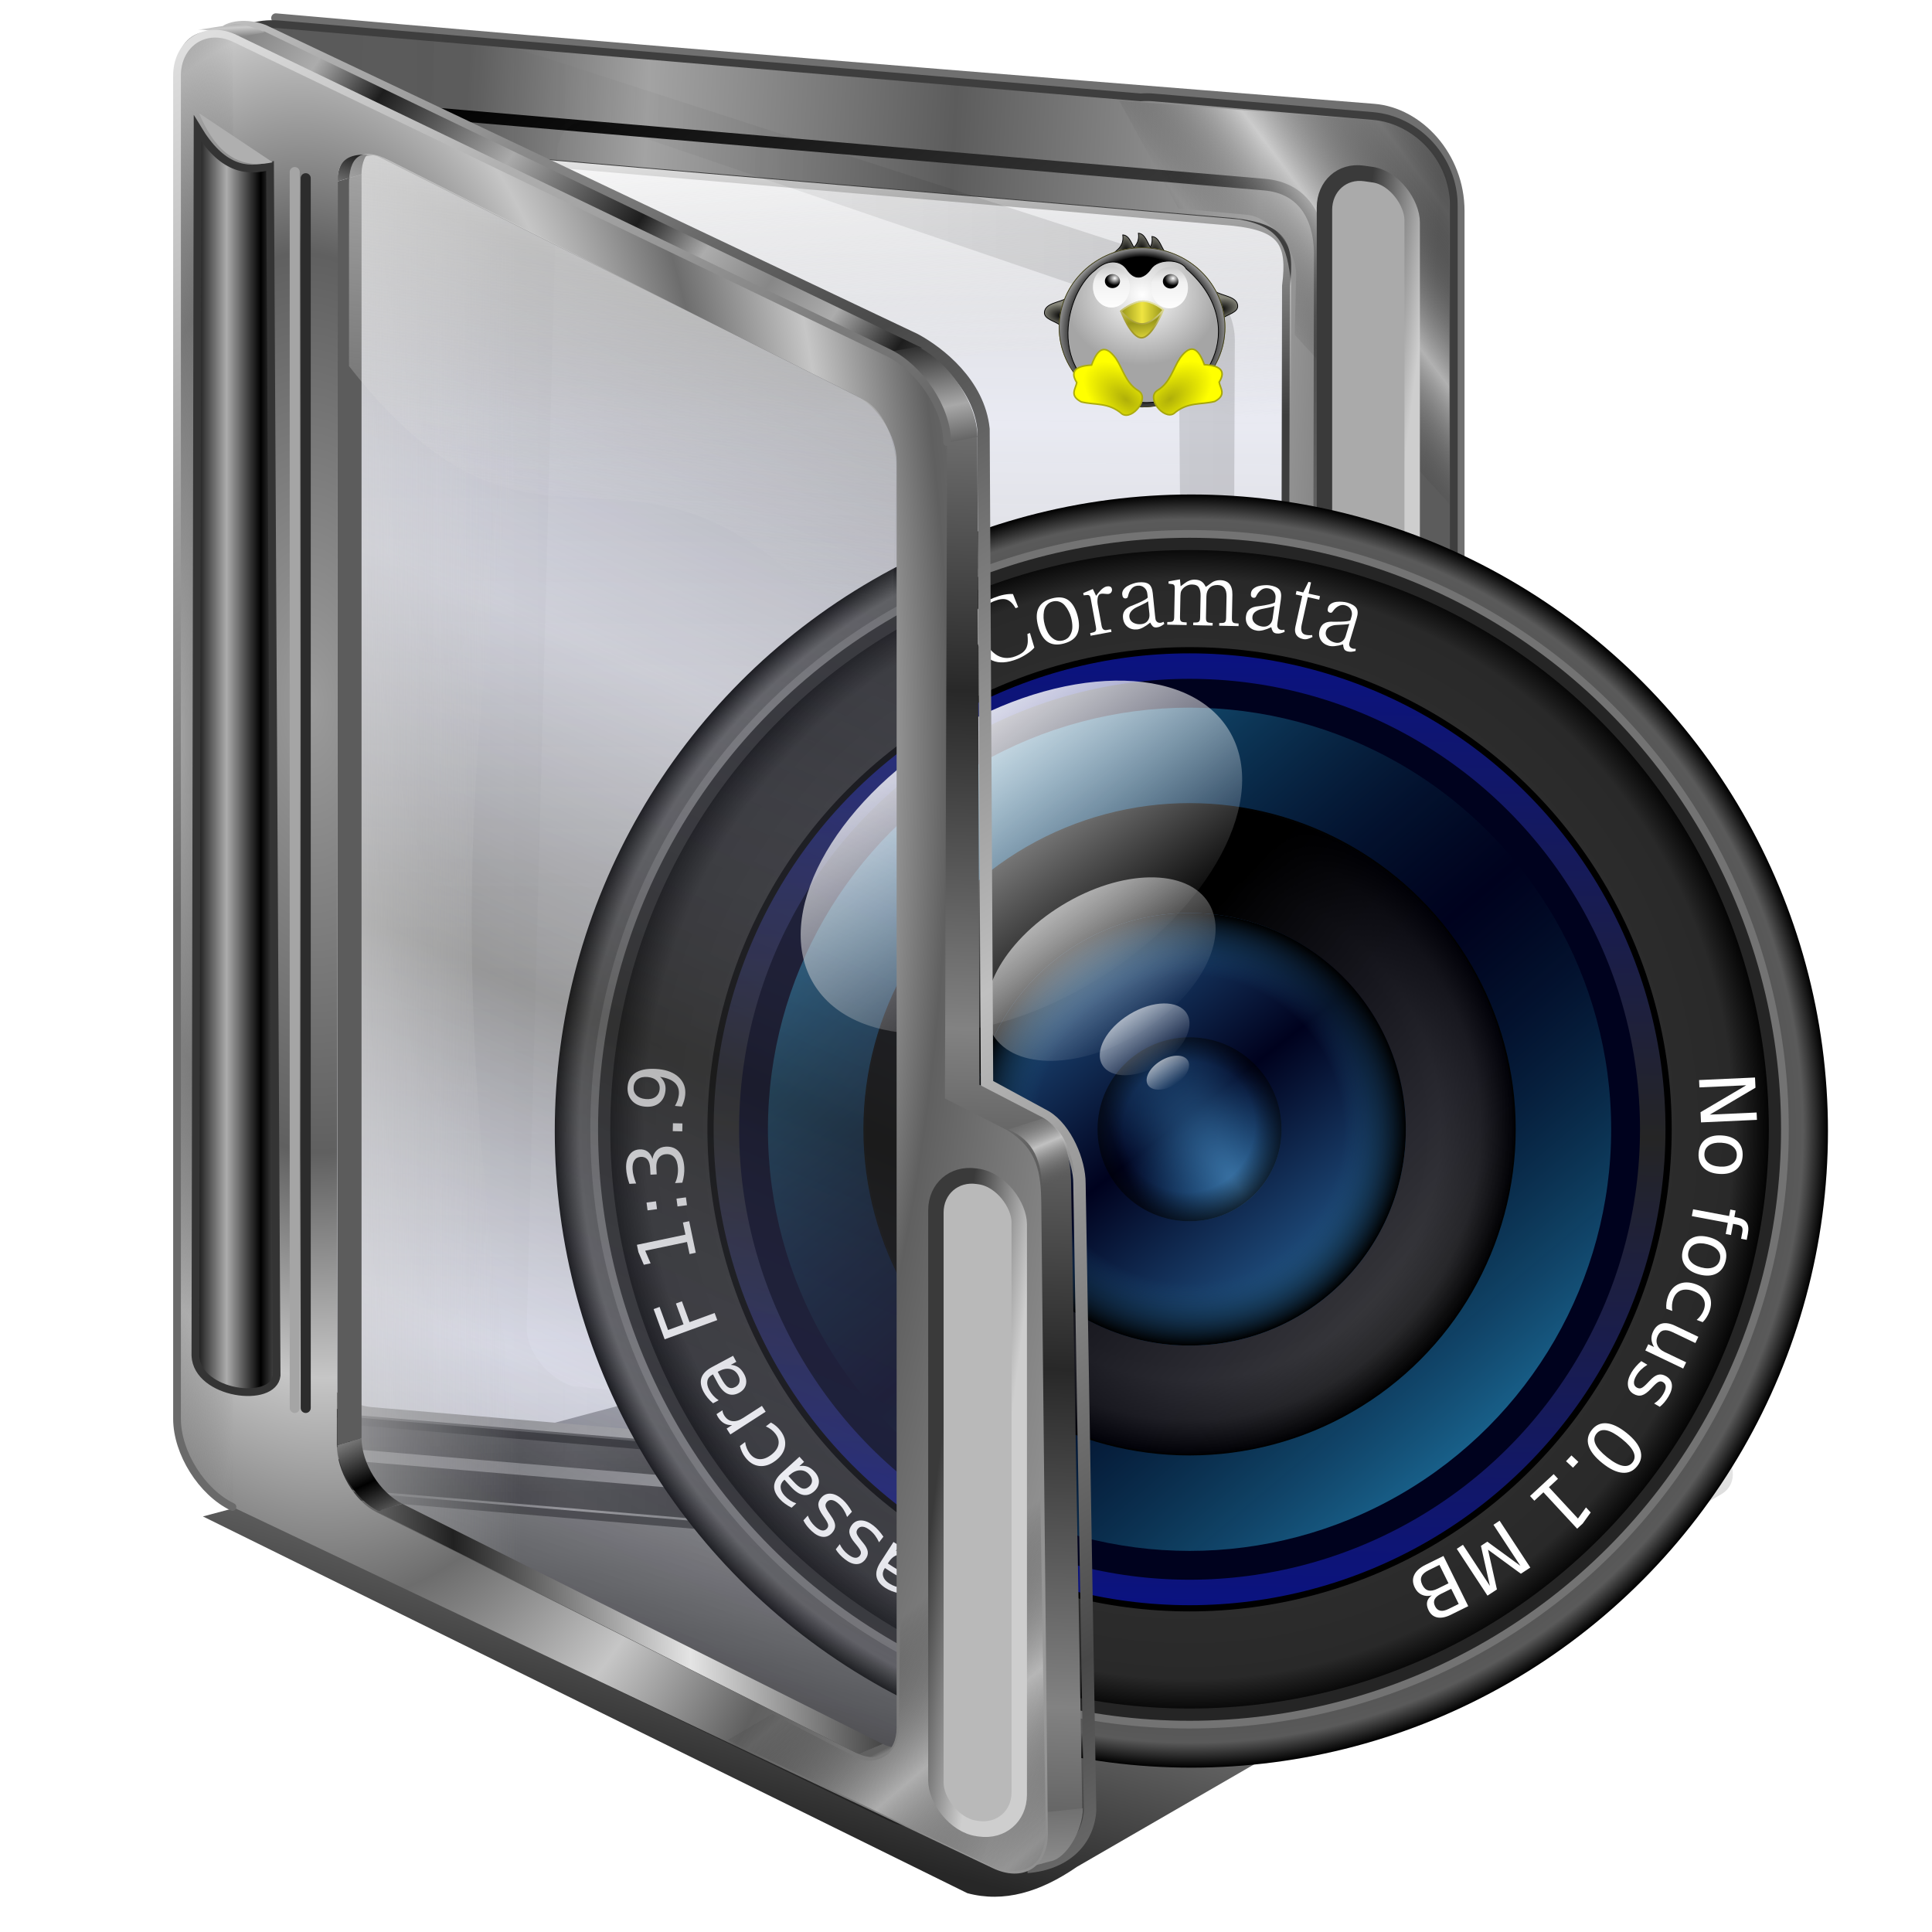 <?xml version="1.0" encoding="UTF-8" standalone="no"?>
<!-- Created with Inkscape (http://www.inkscape.org/) -->

<svg
   xmlns:dc="http://purl.org/dc/elements/1.1/"
   xmlns:cc="http://creativecommons.org/ns#"
   xmlns:rdf="http://www.w3.org/1999/02/22-rdf-syntax-ns#"
   xmlns:svg="http://www.w3.org/2000/svg"
   xmlns="http://www.w3.org/2000/svg"
   xmlns:xlink="http://www.w3.org/1999/xlink"
   xmlns:sodipodi="http://sodipodi.sourceforge.net/DTD/sodipodi-0.dtd"
   xmlns:inkscape="http://www.inkscape.org/namespaces/inkscape"
   id="svg2"
   version="1.1"
   inkscape:version="0.91 r13725"
   width="255"
   height="255"
   viewBox="0 0 255 255"
   sodipodi:docname="folder-screenshots.svg">
  <defs
     id="defs6">
    <linearGradient
       id="linearGradient4315"
       inkscape:collect="always">
      <stop
         id="stop4317"
         offset="0"
         style="stop-color:#ffffff;stop-opacity:0.6" />
      <stop
         id="stop4319"
         offset="1"
         style="stop-color:#ffffff;stop-opacity:0;" />
    </linearGradient>
    <linearGradient
       inkscape:collect="always"
       id="linearGradient4303">
      <stop
         style="stop-color:#ffffff;stop-opacity:0.872"
         offset="0"
         id="stop4305" />
      <stop
         style="stop-color:#ffffff;stop-opacity:0;"
         offset="1"
         id="stop4307" />
    </linearGradient>
    <linearGradient
       id="linearGradient4293"
       inkscape:collect="always">
      <stop
         id="stop4295"
         offset="0"
         style="stop-color:#000000;stop-opacity:0" />
      <stop
         style="stop-color:#000000;stop-opacity:0"
         offset="0.588"
         id="stop4299" />
      <stop
         id="stop4297"
         offset="1"
         style="stop-color:#000000;stop-opacity:1" />
    </linearGradient>
    <linearGradient
       inkscape:collect="always"
       id="linearGradient4275">
      <stop
         style="stop-color:#3b74a6;stop-opacity:1"
         offset="0"
         id="stop4277" />
      <stop
         style="stop-color:#256ba2;stop-opacity:0"
         offset="1"
         id="stop4279" />
    </linearGradient>
    <linearGradient
       id="linearGradient4253-3"
       inkscape:collect="always">
      <stop
         id="stop4265"
         offset="0"
         style="stop-color:#00021e;stop-opacity:0" />
      <stop
         style="stop-color:#1e547a;stop-opacity:0"
         offset="0.712"
         id="stop4271" />
      <stop
         id="stop4267"
         offset="1"
         style="stop-color:#000000;stop-opacity:1" />
    </linearGradient>
    <linearGradient
       inkscape:collect="always"
       id="linearGradient4253">
      <stop
         style="stop-color:#00021e;stop-opacity:1;"
         offset="0"
         id="stop4255" />
      <stop
         style="stop-color:#276196;stop-opacity:1"
         offset="1"
         id="stop4257" />
    </linearGradient>
    <linearGradient
       inkscape:collect="always"
       id="linearGradient4229">
      <stop
         style="stop-color:#000000;stop-opacity:1"
         offset="0"
         id="stop4231" />
      <stop
         style="stop-color:#00021e;stop-opacity:0;"
         offset="1"
         id="stop4233" />
    </linearGradient>
    <linearGradient
       inkscape:collect="always"
       id="linearGradient4194">
      <stop
         style="stop-color:#363636;stop-opacity:1"
         offset="0"
         id="stop4196" />
      <stop
         id="stop4225"
         offset="0.77"
         style="stop-color:#404040;stop-opacity:1" />
      <stop
         id="stop4223"
         offset="0.892"
         style="stop-color:#2c2c2c;stop-opacity:1" />
      <stop
         style="stop-color:#000000;stop-opacity:1"
         offset="1"
         id="stop4198" />
    </linearGradient>
    <linearGradient
       inkscape:collect="always"
       id="linearGradient4184">
      <stop
         style="stop-color:#19628c;stop-opacity:1"
         offset="0"
         id="stop4186" />
      <stop
         style="stop-color:#062d44;stop-opacity:0;"
         offset="1"
         id="stop4188" />
    </linearGradient>
    <linearGradient
       inkscape:collect="always"
       id="linearGradient4170">
      <stop
         style="stop-color:#252525;stop-opacity:1;"
         offset="0"
         id="stop4172" />
      <stop
         style="stop-color:#0a1282;stop-opacity:1"
         offset="1"
         id="stop4174" />
    </linearGradient>
    <linearGradient
       inkscape:collect="always"
       id="linearGradient4156">
      <stop
         style="stop-color:#404040;stop-opacity:1"
         offset="0"
         id="stop4158" />
      <stop
         id="stop4166"
         offset="0.935"
         style="stop-color:#292929;stop-opacity:1" />
      <stop
         style="stop-color:#000000;stop-opacity:1"
         offset="1"
         id="stop4160" />
    </linearGradient>
    <linearGradient
       inkscape:collect="always"
       id="linearGradient4140">
      <stop
         style="stop-color:#404040;stop-opacity:1"
         offset="0"
         id="stop4142" />
      <stop
         id="stop4148"
         offset="0.542"
         style="stop-color:#232323;stop-opacity:1" />
      <stop
         style="stop-color:#5a5a5a;stop-opacity:1"
         offset="0.961"
         id="stop4150" />
      <stop
         style="stop-color:#000000;stop-opacity:1"
         offset="1"
         id="stop4144" />
    </linearGradient>
    <radialGradient
       inkscape:collect="always"
       xlink:href="#linearGradient4140"
       id="radialGradient4146"
       cx="126.613"
       cy="127.742"
       fx="126.613"
       fy="127.742"
       r="114.006"
       gradientUnits="userSpaceOnUse"
       gradientTransform="translate(-3.548,-1.935)" />
    <radialGradient
       inkscape:collect="always"
       xlink:href="#linearGradient4156"
       id="radialGradient4164"
       cx="122.742"
       cy="125.484"
       fx="122.742"
       fy="125.484"
       r="103.737"
       gradientUnits="userSpaceOnUse"
       gradientTransform="matrix(1.005,-0.043,0.043,1.015,-6.101,3.328)" />
    <linearGradient
       inkscape:collect="always"
       xlink:href="#linearGradient4170"
       id="linearGradient4176"
       x1="129.945"
       y1="125.806"
       x2="131.345"
       y2="39.677"
       gradientUnits="userSpaceOnUse"
       spreadMethod="reflect" />
    <linearGradient
       inkscape:collect="always"
       xlink:href="#linearGradient4184"
       id="linearGradient4190"
       x1="73.686"
       y1="69.677"
       x2="122.443"
       y2="127.419"
       gradientUnits="userSpaceOnUse"
       spreadMethod="reflect" />
    <radialGradient
       inkscape:collect="always"
       xlink:href="#linearGradient4194"
       id="radialGradient4202"
       cx="122.742"
       cy="125.484"
       fx="122.742"
       fy="125.484"
       r="58.411"
       gradientUnits="userSpaceOnUse" />
    <linearGradient
       inkscape:collect="always"
       xlink:href="#linearGradient4229"
       id="linearGradient4235"
       x1="106.129"
       y1="108.226"
       x2="167.419"
       y2="165"
       gradientUnits="userSpaceOnUse" />
    <linearGradient
       inkscape:collect="always"
       xlink:href="#linearGradient4253"
       id="linearGradient4259"
       x1="119.815"
       y1="125.161"
       x2="145.992"
       y2="158.71"
       gradientUnits="userSpaceOnUse"
       spreadMethod="reflect" />
    <radialGradient
       inkscape:collect="always"
       xlink:href="#linearGradient4253-3"
       id="radialGradient4269"
       cx="122.742"
       cy="125.484"
       fx="122.742"
       fy="125.484"
       r="38.733"
       gradientUnits="userSpaceOnUse"
       spreadMethod="reflect" />
    <radialGradient
       inkscape:collect="always"
       xlink:href="#linearGradient4275"
       id="radialGradient4281"
       cx="131.452"
       cy="135.806"
       fx="131.452"
       fy="135.806"
       r="16.475"
       gradientUnits="userSpaceOnUse"
       gradientTransform="matrix(0.827,-0.562,1.253,1.842,-147.411,-40.398)" />
    <radialGradient
       inkscape:collect="always"
       xlink:href="#linearGradient4293"
       id="radialGradient4291"
       gradientUnits="userSpaceOnUse"
       gradientTransform="matrix(0.97,-0.756,0.733,0.941,-99.453,100.465)"
       cx="130.179"
       cy="130.74"
       fx="130.179"
       fy="130.74"
       r="16.475" />
    <linearGradient
       inkscape:collect="always"
       xlink:href="#linearGradient4303"
       id="linearGradient4309"
       x1="37.423"
       y1="87.74"
       x2="41.283"
       y2="140.411"
       gradientUnits="userSpaceOnUse" />
    <linearGradient
       inkscape:collect="always"
       xlink:href="#linearGradient4315"
       id="linearGradient4313"
       gradientUnits="userSpaceOnUse"
       x1="37.423"
       y1="87.74"
       x2="41.283"
       y2="140.411"
       gradientTransform="matrix(0.52,0,0,0.52,20.399,79.211)" />
    <linearGradient
       inkscape:collect="always"
       xlink:href="#linearGradient4315"
       id="linearGradient4323"
       gradientUnits="userSpaceOnUse"
       gradientTransform="matrix(0.203,0,0,0.203,32.822,130.017)"
       x1="37.423"
       y1="87.74"
       x2="41.283"
       y2="140.411" />
    <linearGradient
       inkscape:collect="always"
       xlink:href="#linearGradient4315"
       id="linearGradient4327"
       gradientUnits="userSpaceOnUse"
       gradientTransform="matrix(0.096,0,0,0.096,37.422,149.466)"
       x1="37.423"
       y1="87.74"
       x2="41.283"
       y2="140.411" />
    <linearGradient
       id="linearGradient4390"
       inkscape:collect="always">
      <stop
         stop-opacity="0"
         stop-color="#a3a3a3"
         id="stop4392" />
      <stop
         stop-opacity="0.635"
         stop-color="#101010"
         id="stop4394"
         offset="1" />
    </linearGradient>
    <linearGradient
       id="linearGradient4378">
      <stop
         id="stop4380"
         stop-color="#595959"
         stop-opacity="1" />
      <stop
         offset="0.304"
         id="stop4382"
         stop-color="#5c5c5c"
         stop-opacity="1" />
      <stop
         id="stop4384"
         offset="0.561"
         stop-color="#a3a3a3"
         stop-opacity="1" />
      <stop
         id="stop4386"
         offset="1"
         stop-color="#5c5c5c"
         stop-opacity="1" />
    </linearGradient>
    <linearGradient
       inkscape:collect="always"
       id="linearGradient4386">
      <stop
         id="stop4388"
         stop-color="#666666"
         stop-opacity="0" />
      <stop
         offset="1"
         id="stop4390"
         stop-color="#e7e7e7"
         stop-opacity="0.612" />
    </linearGradient>
    <linearGradient
       inkscape:collect="always"
       id="linearGradient4322">
      <stop
         id="stop4324"
         stop-color="#424242"
         stop-opacity="0.26" />
      <stop
         offset="1"
         id="stop4326"
         stop-color="#b6bad4"
         stop-opacity="0.304" />
    </linearGradient>
    <linearGradient
       id="linearGradient4303-6"
       inkscape:collect="always">
      <stop
         stop-opacity="1"
         stop-color="#c0c0c0"
         id="stop4308" />
      <stop
         stop-opacity="1"
         stop-color="#484848"
         id="stop4310"
         offset="1" />
    </linearGradient>
    <linearGradient
       id="linearGradient4294"
       inkscape:collect="always">
      <stop
         stop-opacity="1"
         stop-color="#dedede"
         id="stop4296" />
      <stop
         stop-opacity="1"
         stop-color="#6a6a6a"
         id="stop4298"
         offset="1" />
    </linearGradient>
    <linearGradient
       id="linearGradient4284"
       inkscape:collect="always">
      <stop
         stop-opacity="0"
         stop-color="#000000"
         id="stop4287" />
      <stop
         stop-opacity="0.612"
         stop-color="#e7e7e7"
         id="stop4289"
         offset="1" />
    </linearGradient>
    <linearGradient
       id="linearGradient4317"
       inkscape:collect="always">
      <stop
         stop-opacity="0.403"
         stop-color="#424242"
         id="stop4319-7" />
      <stop
         stop-opacity="0.182"
         stop-color="#9396b5"
         id="stop4322"
         offset="1" />
    </linearGradient>
    <linearGradient
       id="linearGradient4310">
      <stop
         stop-opacity="1"
         stop-color="#cecece"
         id="stop4312" />
      <stop
         stop-opacity="1"
         stop-color="#3a3a3a"
         id="stop4314"
         offset="1" />
    </linearGradient>
    <linearGradient
       id="linearGradient4290">
      <stop
         id="stop4292"
         stop-color="#a8a8a8"
         stop-opacity="1" />
      <stop
         id="stop4294"
         offset="1"
         stop-color="#272727"
         stop-opacity="1" />
    </linearGradient>
    <linearGradient
       inkscape:collect="always"
       id="linearGradient4282">
      <stop
         id="stop4286"
         stop-color="#000000"
         stop-opacity="0" />
      <stop
         offset="1"
         id="stop4288"
         stop-color="#c9c9c9"
         stop-opacity="0.612" />
    </linearGradient>
    <linearGradient
       id="linearGradient4273"
       inkscape:collect="always">
      <stop
         stop-opacity="0.579"
         stop-color="#dfdfdf"
         id="stop4275" />
      <stop
         stop-opacity="0"
         stop-color="#dfdfdf"
         id="stop4277-5"
         offset="1" />
    </linearGradient>
    <linearGradient
       id="linearGradient4331">
      <stop
         stop-opacity="1"
         stop-color="#616161"
         id="stop4333" />
      <stop
         stop-opacity="1"
         stop-color="#cbcbcb"
         id="stop4335"
         offset="1" />
    </linearGradient>
    <linearGradient
       id="linearGradient4325">
      <stop
         stop-opacity="1"
         stop-color="#bababa"
         id="stop4327" />
      <stop
         stop-opacity="1"
         stop-color="#000000"
         id="stop4329"
         offset="1" />
    </linearGradient>
    <linearGradient
       id="linearGradient4319">
      <stop
         stop-opacity="1"
         stop-color="#a6a6a6"
         id="stop4321" />
      <stop
         stop-opacity="0"
         stop-color="#666666"
         offset="1"
         id="stop4323" />
    </linearGradient>
    <linearGradient
       id="linearGradient4297">
      <stop
         stop-opacity="1"
         stop-color="#9b9b9b"
         id="stop4299-3" />
      <stop
         stop-opacity="1"
         stop-color="#606060"
         id="stop4302"
         offset="0.5" />
      <stop
         stop-opacity="1"
         stop-color="#c6c6c6"
         offset="0.75"
         id="stop4305-5" />
      <stop
         stop-opacity="1"
         stop-color="#6d6d6d"
         offset="1"
         id="stop4307-6" />
    </linearGradient>
    <linearGradient
       id="linearGradient4302"
       inkscape:collect="always">
      <stop
         style="stop-color:#3e3e3e;stop-opacity:0"
         stop-opacity="0.125"
         stop-color="#3e3e3e"
         id="stop4304" />
      <stop
         style="stop-color:#000000;stop-opacity:0.157"
         stop-opacity="0.275"
         stop-color="#000000"
         id="stop4306"
         offset="1" />
    </linearGradient>
    <linearGradient
       id="linearGradient4279"
       inkscape:collect="always">
      <stop
         stop-opacity="1"
         stop-color="#c1c1c1"
         id="stop4281" />
      <stop
         stop-opacity="0"
         stop-color="#555555"
         id="stop4284"
         offset="1" />
    </linearGradient>
    <linearGradient
       id="linearGradient4281"
       inkscape:collect="always">
      <stop
         stop-opacity="0.848"
         stop-color="#000000"
         id="stop4283" />
      <stop
         style="stop-color:#000000;stop-opacity:0.079"
         stop-opacity="0.152"
         stop-color="#000000"
         id="stop4285"
         offset="1" />
    </linearGradient>
    <linearGradient
       id="linearGradient4372">
      <stop
         stop-opacity="1"
         stop-color="#8c8c8c"
         id="stop4374" />
      <stop
         stop-opacity="1"
         stop-color="#707070"
         offset="1"
         id="stop4376" />
    </linearGradient>
    <linearGradient
       id="linearGradient4350"
       inkscape:collect="always">
      <stop
         stop-opacity="1"
         stop-color="#acacac"
         id="stop4352" />
      <stop
         stop-opacity="1"
         stop-color="#000000"
         id="stop4354"
         offset="1" />
    </linearGradient>
    <linearGradient
       id="linearGradient4342">
      <stop
         stop-opacity="1"
         stop-color="#828282"
         id="stop4344" />
      <stop
         stop-opacity="1"
         stop-color="#282828"
         offset="1"
         id="stop4346" />
    </linearGradient>
    <linearGradient
       id="linearGradient4336">
      <stop
         stop-opacity="1"
         stop-color="#616161"
         id="stop4338" />
      <stop
         stop-opacity="1"
         stop-color="#e4e4e4"
         offset="1"
         id="stop4340" />
    </linearGradient>
    <linearGradient
       id="linearGradient4299">
      <stop
         stop-opacity="1"
         stop-color="#ffffff"
         id="stop4301" />
      <stop
         stop-opacity="0"
         stop-color="#dddddd"
         id="stop4303"
         offset="1" />
    </linearGradient>
    <linearGradient
       id="linearGradient4293-2">
      <stop
         stop-opacity="0.646"
         stop-color="#d1d1d1"
         id="stop4295-9" />
      <stop
         stop-opacity="0"
         stop-color="#c9c9c9"
         offset="1"
         id="stop4297-1" />
    </linearGradient>
    <linearGradient
       id="linearGradient3877">
      <stop
         stop-opacity="1"
         stop-color="#212121"
         id="stop3879" />
      <stop
         stop-opacity="1"
         stop-color="#e4e4e4"
         id="stop3881"
         offset="1" />
    </linearGradient>
    <linearGradient
       id="linearGradient3871">
      <stop
         stop-opacity="1"
         stop-color="#d8d8d8"
         id="stop3873" />
      <stop
         stop-opacity="1"
         stop-color="#252525"
         offset="1"
         id="stop3875" />
    </linearGradient>
    <linearGradient
       id="linearGradient3863">
      <stop
         stop-opacity="1"
         stop-color="#aaaaaa"
         id="stop3865" />
      <stop
         stop-opacity="1"
         stop-color="#1d1d1d"
         offset="0.5"
         id="stop3350" />
      <stop
         stop-opacity="1"
         stop-color="#acacac"
         id="stop3352"
         offset="0.75" />
      <stop
         stop-opacity="1"
         stop-color="#878787"
         id="stop3867"
         offset="1" />
    </linearGradient>
    <linearGradient
       id="linearGradient3831">
      <stop
         stop-opacity="1"
         stop-color="#000000"
         id="stop3833" />
      <stop
         stop-opacity="1"
         stop-color="#a7a7a7"
         offset="1"
         id="stop3835" />
    </linearGradient>
    <linearGradient
       id="linearGradient3803">
      <stop
         stop-opacity="1"
         stop-color="#909090"
         id="stop3805" />
      <stop
         stop-opacity="1"
         stop-color="#000000"
         id="stop3807"
         offset="1" />
    </linearGradient>
    <linearGradient
       y2="893.58"
       x2="736.83"
       y1="886.38"
       x1="730.24"
       gradientUnits="userSpaceOnUse"
       id="linearGradient2708"
       xlink:href="#linearGradient4336"
       inkscape:collect="always" />
    <linearGradient
       y2="888.36"
       x2="592.15"
       y1="893.82"
       x1="432.77"
       spreadMethod="reflect"
       gradientUnits="userSpaceOnUse"
       id="linearGradient2710"
       xlink:href="#linearGradient3877"
       inkscape:collect="always" />
    <linearGradient
       y2="877.63"
       x2="388.21"
       y1="856.65"
       x1="369.98"
       spreadMethod="reflect"
       gradientUnits="userSpaceOnUse"
       id="linearGradient2712"
       xlink:href="#linearGradient3803"
       inkscape:collect="always" />
    <linearGradient
       y2="121.26"
       x2="385.72"
       y1="79.991"
       x1="378.99"
       gradientUnits="userSpaceOnUse"
       id="linearGradient2716"
       xlink:href="#linearGradient3831"
       inkscape:collect="always" />
    <linearGradient
       y2="176.69"
       x2="276.08"
       y1="185.27"
       x1="276.56"
       spreadMethod="reflect"
       gradientUnits="userSpaceOnUse"
       id="linearGradient2718"
       xlink:href="#linearGradient4331"
       inkscape:collect="always" />
    <linearGradient
       y2="347.28"
       x2="580.59"
       y1="248.79"
       x1="440.3"
       spreadMethod="reflect"
       gradientUnits="userSpaceOnUse"
       id="linearGradient2720"
       xlink:href="#linearGradient3863"
       inkscape:collect="always" />
    <linearGradient
       y2="577.18"
       x2="696.37"
       y1="780.61"
       x1="689.78"
       spreadMethod="reflect"
       gradientUnits="userSpaceOnUse"
       id="linearGradient2724"
       xlink:href="#linearGradient4342"
       inkscape:collect="always" />
    <linearGradient
       gradientTransform="translate(62.137,18.509)"
       y2="1233.69"
       x2="708.13"
       y1="1265.74"
       x1="709.47"
       spreadMethod="reflect"
       gradientUnits="userSpaceOnUse"
       id="linearGradient2726"
       xlink:href="#linearGradient4372"
       inkscape:collect="always" />
    <linearGradient
       gradientTransform="matrix(0.214,0,0,0.214,222.873,-56.636)"
       y2="362.43"
       x2="934.11"
       y1="367.34"
       x1="974.08"
       gradientUnits="userSpaceOnUse"
       id="linearGradient3302"
       xlink:href="#linearGradient4310"
       inkscape:collect="always" />
    <radialGradient
       r="232.39"
       fy="671.2"
       fx="245.43"
       cy="671.2"
       cx="245.43"
       spreadMethod="reflect"
       gradientTransform="matrix(0.049,0,0,0.5,-119.908,-235.023)"
       gradientUnits="userSpaceOnUse"
       id="radialGradient3311"
       xlink:href="#linearGradient4319"
       inkscape:collect="always" />
    <radialGradient
       r="232.39"
       fy="663.51"
       fx="317.56"
       cy="663.51"
       cx="317.56"
       spreadMethod="reflect"
       gradientTransform="matrix(0.236,-0.006,0.012,0.5,-173.461,-233.763)"
       gradientUnits="userSpaceOnUse"
       id="radialGradient3314"
       xlink:href="#linearGradient4297"
       inkscape:collect="always" />
    <linearGradient
       y2="736.21"
       x2="427.92"
       y1="736.65"
       x1="303.35"
       gradientTransform="matrix(0.214,0,0,0.214,-155.364,-30.214)"
       gradientUnits="userSpaceOnUse"
       id="linearGradient3339"
       xlink:href="#linearGradient4293-2"
       inkscape:collect="always" />
    <linearGradient
       gradientTransform="matrix(0.214,0,0,0.214,222.303,-24.645)"
       y2="271.25"
       x2="355.35"
       y1="1060.94"
       x1="907.3"
       gradientUnits="userSpaceOnUse"
       id="linearGradient3343"
       xlink:href="#linearGradient3871"
       inkscape:collect="always" />
    <linearGradient
       y2="271.25"
       x2="355.35"
       y1="1031.92"
       x1="879.6"
       gradientTransform="matrix(0.227,0,0,0.227,214.879,-32.787)"
       gradientUnits="userSpaceOnUse"
       id="linearGradient3346"
       xlink:href="#linearGradient4325"
       inkscape:collect="always" />
    <linearGradient
       y2="447.21"
       x2="704.84"
       y1="406"
       x1="696.93"
       spreadMethod="reflect"
       gradientUnits="userSpaceOnUse"
       id="linearGradient3354"
       xlink:href="#linearGradient4290"
       inkscape:collect="always" />
    <linearGradient
       gradientTransform="matrix(0.241,0,0,0.241,240.725,9.135)"
       spreadMethod="reflect"
       gradientUnits="userSpaceOnUse"
       y2="544.09"
       x2="513.65"
       y1="524.1"
       x1="138.06"
       id="linearGradient3362"
       xlink:href="#linearGradient4378"
       inkscape:collect="always" />
    <linearGradient
       gradientTransform="translate(-152.877,-6.166)"
       spreadMethod="reflect"
       gradientUnits="userSpaceOnUse"
       y2="107.78"
       x2="55.785"
       y1="107.78"
       x1="51.38"
       id="linearGradient4356"
       xlink:href="#linearGradient4350"
       inkscape:collect="always" />
    <linearGradient
       y2="362.43"
       x2="934.11"
       y1="367.34"
       x1="974.08"
       gradientTransform="matrix(0.214,0,0,0.214,-210.532,125.901)"
       gradientUnits="userSpaceOnUse"
       id="linearGradient4360"
       xlink:href="#linearGradient4310"
       inkscape:collect="always" />
    <linearGradient
       gradientTransform="translate(230.188,-1.735)"
       gradientUnits="userSpaceOnUse"
       y2="69.34"
       x2="134.98"
       y1="23.68"
       x1="131.29"
       id="linearGradient4370"
       xlink:href="#linearGradient4299"
       inkscape:collect="always" />
    <filter
       color-interpolation-filters="sRGB"
       height="1.087"
       y="-0.043"
       width="1.033"
       x="-0.017"
       id="filter4277"
       inkscape:collect="always">
      <feGaussianBlur
         stdDeviation="1.366"
         id="feGaussianBlur4279"
         inkscape:collect="always" />
    </filter>
    <linearGradient
       gradientTransform="translate(-9.342,3.108)"
       gradientUnits="userSpaceOnUse"
       y2="156.1"
       x2="135.18"
       y1="232.75"
       x1="114.17"
       id="linearGradient4287"
       xlink:href="#linearGradient4281"
       inkscape:collect="always" />
    <linearGradient
       gradientTransform="translate(-149.404,2.268)"
       spreadMethod="reflect"
       gradientUnits="userSpaceOnUse"
       y2="155.25"
       x2="156.39"
       y1="150.4"
       x1="154.35"
       id="linearGradient4286"
       xlink:href="#linearGradient4279"
       inkscape:collect="always" />
    <linearGradient
       gradientTransform="translate(-149.404,2.268)"
       spreadMethod="reflect"
       gradientUnits="userSpaceOnUse"
       y2="227.18"
       x2="142.92"
       y1="214.42"
       x1="132.03"
       id="linearGradient4296"
       xlink:href="#linearGradient4282"
       inkscape:collect="always" />
    <linearGradient
       gradientTransform="matrix(0.998,0.058,0.058,-0.998,266.494,262.365)"
       y2="227.18"
       x2="142.92"
       y1="218.58"
       x1="132.75"
       spreadMethod="reflect"
       gradientUnits="userSpaceOnUse"
       id="linearGradient4300"
       xlink:href="#linearGradient4284"
       inkscape:collect="always" />
    <linearGradient
       gradientTransform="translate(13.01,-3.965)"
       gradientUnits="userSpaceOnUse"
       y2="119.43"
       x2="177.67"
       y1="119.43"
       x1="53.04"
       id="linearGradient4308"
       xlink:href="#linearGradient4302"
       inkscape:collect="always" />
    <linearGradient
       gradientTransform="translate(-149.404,2.268)"
       gradientUnits="userSpaceOnUse"
       y2="75.73"
       x2="93.42"
       y1="25.1"
       x1="99.92"
       id="linearGradient4280"
       xlink:href="#linearGradient4273"
       inkscape:collect="always" />
    <filter
       color-interpolation-filters="sRGB"
       height="1.02"
       y="0"
       width="1.031"
       x="-0.015"
       id="filter4278"
       inkscape:collect="always">
      <feGaussianBlur
         stdDeviation="0.806"
         id="feGaussianBlur4280"
         inkscape:collect="always" />
    </filter>
    <linearGradient
       gradientTransform="translate(-149.404,2.268)"
       spreadMethod="reflect"
       gradientUnits="userSpaceOnUse"
       y2="80.79"
       x2="82.37"
       y1="121.08"
       x1="64.769"
       id="linearGradient4324"
       xlink:href="#linearGradient4317"
       inkscape:collect="always" />
    <linearGradient
       gradientTransform="translate(-149.404,2.268)"
       gradientUnits="userSpaceOnUse"
       y2="89.62"
       x2="86.969"
       y1="14.353"
       x1="35.525"
       id="linearGradient4301"
       xlink:href="#linearGradient4294"
       inkscape:collect="always" />
    <linearGradient
       spreadMethod="reflect"
       gradientTransform="translate(-149.404,2.268)"
       gradientUnits="userSpaceOnUse"
       y2="73.33"
       x2="88.03"
       y1="5.703"
       x1="45.662"
       id="linearGradient4312"
       xlink:href="#linearGradient4303-6"
       inkscape:collect="always" />
    <linearGradient
       gradientTransform="translate(231.393,6.699)"
       spreadMethod="reflect"
       gradientUnits="userSpaceOnUse"
       y2="57.57"
       x2="135.89"
       y1="117.26"
       x1="135.33"
       id="linearGradient4320"
       xlink:href="#linearGradient4322"
       inkscape:collect="always" />
    <linearGradient
       inkscape:collect="always"
       id="linearGradient2888">
      <stop
         id="stop2890"
         stop-color="black"
         stop-opacity="1" />
      <stop
         offset="1"
         id="stop2892"
         stop-color="#86867a"
         stop-opacity="1" />
    </linearGradient>
    <linearGradient
       inkscape:collect="always"
       id="linearGradient2864">
      <stop
         id="stop2866"
         stop-color="#afaf09"
         stop-opacity="1" />
      <stop
         offset="1"
         id="stop2868"
         stop-color="yellow"
         stop-opacity="1" />
    </linearGradient>
    <linearGradient
       inkscape:collect="always"
       id="linearGradient2854">
      <stop
         id="stop2856"
         stop-color="#a29929"
         stop-opacity="1" />
      <stop
         offset="1"
         id="stop2858"
         stop-color="#e8e7b2"
         stop-opacity="1" />
    </linearGradient>
    <linearGradient
       inkscape:collect="always"
       id="linearGradient2836">
      <stop
         id="stop2838"
         stop-color="#efe541"
         stop-opacity="1" />
      <stop
         offset="1"
         id="stop2840"
         stop-color="#98961a"
         stop-opacity="1" />
    </linearGradient>
    <linearGradient
       inkscape:collect="always"
       id="linearGradient2822">
      <stop
         id="stop2824"
         stop-color="white"
         stop-opacity="1" />
      <stop
         offset="1"
         id="stop2826"
         stop-color="black"
         stop-opacity="1" />
    </linearGradient>
    <linearGradient
       inkscape:collect="always"
       id="linearGradient2788">
      <stop
         id="stop2790"
         stop-color="white"
         stop-opacity="1" />
      <stop
         offset="1"
         id="stop2792"
         stop-color="#c4c4c4"
         stop-opacity="1" />
    </linearGradient>
    <linearGradient
       inkscape:collect="always"
       id="linearGradient2778">
      <stop
         id="stop2780"
         stop-color="white"
         stop-opacity="1" />
      <stop
         offset="1"
         id="stop2782"
         stop-color="#a5a5a5"
         stop-opacity="1" />
    </linearGradient>
    <linearGradient
       id="linearGradient2762">
      <stop
         id="stop2764"
         stop-color="white"
         stop-opacity="1" />
      <stop
         id="stop2770"
         offset="0.5"
         stop-color="white"
         stop-opacity="1" />
      <stop
         offset="0.75"
         id="stop2772"
         stop-color="black"
         stop-opacity="1" />
      <stop
         offset="1"
         id="stop2766"
         stop-color="#aaa"
         stop-opacity="1" />
    </linearGradient>
    <radialGradient
       inkscape:collect="always"
       xlink:href="#linearGradient2888"
       id="radialGradient2934"
       gradientUnits="userSpaceOnUse"
       gradientTransform="matrix(-0.956,0.149,0.249,1.592,168.152,-1.887)"
       cx="24.699"
       cy="13.06"
       fx="24.699"
       fy="13.06"
       r="14.989" />
    <radialGradient
       inkscape:collect="always"
       xlink:href="#linearGradient2888"
       id="radialGradient2936"
       gradientUnits="userSpaceOnUse"
       gradientTransform="matrix(-0.956,0.149,0.249,1.592,150.765,-6.101)"
       cx="24.699"
       cy="13.06"
       fx="24.699"
       fy="13.06"
       r="14.989" />
    <radialGradient
       inkscape:collect="always"
       xlink:href="#linearGradient2888"
       id="radialGradient2938"
       gradientUnits="userSpaceOnUse"
       gradientTransform="matrix(-0.956,0.149,0.249,1.592,130.745,-3.994)"
       cx="24.699"
       cy="13.06"
       fx="24.699"
       fy="13.06"
       r="14.989" />
    <radialGradient
       inkscape:collect="always"
       xlink:href="#linearGradient2888"
       id="radialGradient2940"
       gradientUnits="userSpaceOnUse"
       gradientTransform="matrix(-0.149,-0.956,-1.592,0.249,255.516,114.096)"
       cx="24.699"
       cy="13.06"
       fx="24.699"
       fy="13.06"
       r="14.989" />
    <radialGradient
       inkscape:collect="always"
       xlink:href="#linearGradient2888"
       id="radialGradient2942"
       gradientUnits="userSpaceOnUse"
       gradientTransform="matrix(0.149,-0.956,1.592,0.249,2.645,122.525)"
       cx="24.699"
       cy="13.06"
       fx="24.699"
       fy="13.06"
       r="14.989" />
    <radialGradient
       inkscape:collect="always"
       xlink:href="#linearGradient2762"
       id="radialGradient2944"
       gradientUnits="userSpaceOnUse"
       gradientTransform="matrix(1.049,-0.011,0.01,1.202,4.577,-23.361)"
       spreadMethod="reflect"
       cx="-117.75"
       cy="120.46"
       fx="-117.75"
       fy="68.07"
       r="100.81" />
    <radialGradient
       inkscape:collect="always"
       xlink:href="#linearGradient2778"
       id="radialGradient2946"
       gradientUnits="userSpaceOnUse"
       gradientTransform="matrix(-1.045,0.022,-0.02,-0.946,268.274,140.609)"
       cx="130.5"
       cy="72.32"
       fx="130.5"
       fy="72.32"
       r="95.6" />
    <linearGradient
       inkscape:collect="always"
       xlink:href="#linearGradient2788"
       id="linearGradient2948"
       gradientUnits="userSpaceOnUse"
       x1="94.83"
       y1="95.84"
       x2="94.83"
       y2="33.666" />
    <linearGradient
       inkscape:collect="always"
       xlink:href="#linearGradient4315"
       id="linearGradient2950"
       gradientUnits="userSpaceOnUse"
       x1="94.83"
       y1="58.43"
       x2="94.83"
       y2="38.934" />
    <radialGradient
       inkscape:collect="always"
       xlink:href="#linearGradient2822"
       id="radialGradient2956"
       gradientUnits="userSpaceOnUse"
       gradientTransform="matrix(-1.077,0.077,-0.066,-0.921,47,29.162)"
       cx="22.13"
       cy="15.841"
       fx="22.13"
       fy="15.841"
       r="13.698" />
    <linearGradient
       inkscape:collect="always"
       xlink:href="#linearGradient2836"
       id="linearGradient2960"
       gradientUnits="userSpaceOnUse"
       gradientTransform="translate(110.113,77.975)"
       spreadMethod="reflect"
       x1="20.284"
       y1="26.29"
       x2="47.42"
       y2="26.29" />
    <linearGradient
       inkscape:collect="always"
       xlink:href="#linearGradient2854"
       id="linearGradient2962"
       gradientUnits="userSpaceOnUse"
       x1="130.4"
       y1="117.7"
       x2="139.62"
       y2="82.71" />
    <radialGradient
       inkscape:collect="always"
       xlink:href="#linearGradient2864"
       id="radialGradient2964"
       gradientUnits="userSpaceOnUse"
       gradientTransform="matrix(-1.222,-0.968,0.544,-0.687,-202.892,187.386)"
       cx="-166.08"
       cy="201.83"
       fx="-166.08"
       fy="201.83"
       r="40.73" />
    <radialGradient
       inkscape:collect="always"
       xlink:href="#linearGradient2864"
       id="radialGradient2966"
       gradientUnits="userSpaceOnUse"
       gradientTransform="matrix(1.222,-0.968,-0.544,-0.687,478.729,186.859)"
       cx="-166.08"
       cy="201.83"
       fx="-166.08"
       fy="201.83"
       r="40.73" />
    <linearGradient
       inkscape:collect="always"
       xlink:href="#linearGradient2836"
       id="linearGradient4215"
       gradientUnits="userSpaceOnUse"
       gradientTransform="translate(110.113,77.975)"
       spreadMethod="reflect"
       x1="23.11"
       y1="59.1"
       x2="19.413"
       y2="32.23" />
    <linearGradient
       y2="234.07"
       x2="139.82"
       y1="224.13"
       x1="131.13"
       spreadMethod="reflect"
       gradientTransform="matrix(0.998,-0.058,0.058,0.998,254.897,-26.636)"
       gradientUnits="userSpaceOnUse"
       id="linearGradient4384"
       xlink:href="#linearGradient4386"
       inkscape:collect="always" />
    <linearGradient
       gradientTransform="translate(-0.567,-0.85)"
       gradientUnits="userSpaceOnUse"
       y2="204.19"
       x2="296.69"
       y1="128.05"
       x1="295.18"
       id="linearGradient4396"
       xlink:href="#linearGradient4390"
       inkscape:collect="always" />
    <linearGradient
       y2="38.934"
       x2="94.83"
       y1="58.43"
       x1="94.83"
       gradientUnits="userSpaceOnUse"
       id="linearGradient4387"
       xlink:href="#linearGradient4315"
       inkscape:collect="always" />
    <radialGradient
       r="13.698"
       fy="15.841"
       fx="22.13"
       cy="15.841"
       cx="22.13"
       gradientTransform="matrix(-1.077,0.077,-0.066,-0.921,47,29.162)"
       gradientUnits="userSpaceOnUse"
       id="radialGradient4389"
       xlink:href="#linearGradient2822"
       inkscape:collect="always" />
    <linearGradient
       inkscape:collect="always"
       xlink:href="#linearGradient2788"
       id="linearGradient5663"
       gradientUnits="userSpaceOnUse"
       x1="94.83"
       y1="95.84"
       x2="94.83"
       y2="33.666" />
    <linearGradient
       inkscape:collect="always"
       xlink:href="#linearGradient2854"
       id="linearGradient5665"
       gradientUnits="userSpaceOnUse"
       x1="130.4"
       y1="117.7"
       x2="139.62"
       y2="82.71" />
  </defs>
  <sodipodi:namedview
     pagecolor="#ffffff"
     bordercolor="#666666"
     borderopacity="1"
     objecttolerance="10"
     gridtolerance="10"
     guidetolerance="10"
     inkscape:pageopacity="0"
     inkscape:pageshadow="2"
     inkscape:window-width="1920"
     inkscape:window-height="1056"
     id="namedview4"
     showgrid="false"
     inkscape:zoom="3.5490196"
     inkscape:cx="127.5"
     inkscape:cy="127.5"
     inkscape:window-x="0"
     inkscape:window-y="0"
     inkscape:window-maximized="1"
     inkscape:current-layer="svg2" />
  <path
     d="m 42.989,198.856 98.723,48.654 c 4.715,1.269 9.429,-0.141 14.144,-3.394 l 83.165,-48.088 c 3.753,-2.133 0.073,-8.253 -4.249,-9.027 l -91.927,-14.734 z"
     id="path4263"
     inkscape:connector-curvature="0"
     sodipodi:nodetypes="ccccccc"
     style="fill:url(#linearGradient4287);fill-opacity:1;fill-rule:evenodd;stroke:none;stroke-width:1;stroke-linecap:butt;stroke-linejoin:miter;stroke-opacity:1;filter:url(#filter4277)"
     transform="matrix(1.022,0,0,1.022,-17.155,-3.081)" />
  <g
     id="g4398"
     transform="matrix(1.022,0,0,1.022,-252.705,-10.307)">
    <path
       style="fill:none;fill-opacity:1;stroke:#707070;stroke-width:1.2;stroke-linecap:round;stroke-linejoin:round;stroke-miterlimit:4;stroke-dasharray:none;stroke-opacity:1"
       inkscape:connector-curvature="0"
       d="m 435.805,114.373 0,-77.036 c 0,-7.076 -5.298,-12.783 -11.102,-13.245 -49.304,-3.926 -99.666,-7.948 -141.813,-11.684"
       id="path4300"
       sodipodi:nodetypes="cssc"
       stroke-miterlimit="4" />
    <path
       style="fill:url(#linearGradient4320);fill-opacity:1;stroke:none;stroke-width:5;stroke-linecap:round;stroke-linejoin:round;stroke-miterlimit:4;stroke-dasharray:none;stroke-opacity:1"
       stroke-miterlimit="4"
       id="path3241"
       d="m 295.191,28.791 c -4.88,-0.414 -8.807,3.246 -8.807,8.2 l 0,146.732 c 0,4.955 3.926,9.274 8.807,9.687 l 109.865,9.312 c 4.88,0.414 8.807,-3.24 8.807,-8.194 l 0,-72.747 0.155,-75.115 c 0.834,-5.497 -0.508,-7.494 -6.768,-8.254 l -112.059,-9.62 z"
       sodipodi:nodetypes="cccccccccc"
       inkscape:connector-curvature="0" />
    <path
       style="fill:none;fill-opacity:0.214;stroke:url(#linearGradient3343);stroke-width:1.7;stroke-linecap:round;stroke-linejoin:round;stroke-miterlimit:4;stroke-dasharray:none;stroke-opacity:1"
       stroke-miterlimit="4"
       sodipodi:nodetypes="ccccc"
       d="m 286.826,37.679 0.052,145.427 c 0,4.955 3.556,9.15 8.436,9.564 l 108.384,9.188 c 4.88,0.414 9.547,-2.376 9.547,-7.33"
       id="path3244"
       inkscape:connector-curvature="0" />
    <path
       style="fill:url(#linearGradient3362);fill-opacity:1;stroke:#3e3e3e;stroke-width:1;stroke-linecap:round;stroke-linejoin:round;stroke-miterlimit:4;stroke-dasharray:none;stroke-opacity:1"
       stroke-miterlimit="4"
       sodipodi:nodetypes="csscssccssccccccccccsccssc"
       id="rect2442"
       d="m 282.231,13.197 c -5.293,0.094 -9.395,4.262 -9.395,9.784 l 0,167.984 c 0,5.889 4.666,11.021 10.467,11.513 l 130.599,11.07 c 5.801,0.492 10.467,-3.854 10.467,-9.743 l 0,-80.039 0.181,0.013 c 5.801,0.492 10.467,-3.854 10.467,-9.743 l 0,-77.445 c 0,-5.889 -4.666,-11.034 -10.467,-11.526 l -28.339,-2.399 c -0.558,-0.047 -1.101,-0.046 -1.635,-0.007 L 283.303,13.23 c -0.363,-0.031 -0.719,-0.04 -1.072,-0.034 z m 11.379,15.902 c 0.297,-0.005 0.6,0.008 0.905,0.034 l 112.057,9.616 c 6.195,0.694 7.489,2.646 6.768,8.256 l -0.154,75.113 0,72.748 c 1e-5,4.955 -3.925,8.609 -8.805,8.196 l -109.865,-9.315 c -4.88,-0.414 -8.805,-4.729 -8.805,-9.683 l 0,-146.735 c 0,-4.645 3.448,-8.15 7.901,-8.229 z"
       inkscape:connector-curvature="0" />
    <path
       style="fill:url(#linearGradient4396);fill-opacity:1;stroke:none;stroke-width:1;stroke-linecap:round;stroke-linejoin:round;stroke-miterlimit:4;stroke-dasharray:none;stroke-opacity:1"
       inkscape:connector-curvature="0"
       d="m 412.618,121.267 0,72.748 c 10e-6,4.955 -3.925,8.609 -8.805,8.196 l -109.865,-9.315 c -4.88,-0.414 -8.805,-4.729 -8.805,-9.683 l 0,-66.142 c -3.268,1.011 -5.785,2.646 -12.873,3.969 l 0,69.076 c 0,5.889 4.666,11.021 10.467,11.513 l 130.599,11.07 c 5.801,0.492 10.467,-3.854 10.467,-9.743 l 0,-80.039 0.181,0.013 c -3.132,0.127 -6.554,-0.742 -11.365,-1.662 z"
       id="path4388-2"
       sodipodi:nodetypes="csccsccscssccc"
       stroke-miterlimit="4" />
    <path
       style="fill:none;fill-opacity:0.214;stroke:url(#linearGradient3346);stroke-width:1.5;stroke-linecap:round;stroke-linejoin:round;stroke-miterlimit:4;stroke-dasharray:none;stroke-opacity:1"
       stroke-miterlimit="4"
       id="path3254"
       d="m 291.994,23.748 c -5.163,-0.438 -9.317,3.434 -9.317,8.676 l 0,155.242 c 0,5.242 4.154,9.811 9.317,10.249 l 116.236,9.851 c 5.163,0.438 9.317,-3.428 9.317,-8.67 l 0,-76.966 0.164,-79.471 c -0.085,-4.558 -2.181,-8.315 -7.161,-8.733 z"
       sodipodi:nodetypes="cccccccccc"
       inkscape:connector-curvature="0" />
    <path
       style="fill:url(#linearGradient4370);fill-opacity:1;stroke:none;stroke-width:5;stroke-linecap:round;stroke-linejoin:round;stroke-miterlimit:4;stroke-dasharray:none;stroke-opacity:1"
       stroke-miterlimit="4"
       inkscape:connector-curvature="0"
       sodipodi:nodetypes="cccccccc"
       d="m 295.191,28.791 c -4.88,-0.414 -8.807,3.246 -8.807,8.2 l 0,24.261 c 65.184,40.385 66.46,-34.734 127.478,7.402 l 0,53.126 0.155,-75.115 c -0.603,-4.876 -1.309,-7.275 -6.768,-8.254 z"
       id="path4362" />
    <path
       style="fill:url(#linearGradient4300);fill-opacity:1;fill-rule:evenodd;stroke:none;stroke-width:1;stroke-linecap:butt;stroke-linejoin:miter;stroke-opacity:1"
       d="m 399.455,37.006 8.837,0.82 c 2.713,0.148 6.552,4.151 6.363,8.003 l -0.185,7.499 20.017,21.856 -0.089,-39.206 c 0.513,-5.244 -4.316,-9.679 -9.177,-10.307 l -33.434,-2.604 z"
       id="path4298"
       inkscape:connector-curvature="0"
       sodipodi:nodetypes="ccccccccc" />
    <rect
       style="fill:#aaaaaa;fill-opacity:1;stroke:url(#linearGradient3302);stroke-width:2.01;stroke-linecap:round;stroke-linejoin:round;stroke-miterlimit:4;stroke-dasharray:none;stroke-opacity:1"
       rx="5.161"
       stroke-miterlimit="4"
       transform="matrix(0.99,0.142,0,1,0,0)"
       ry="5.293"
       y="-28.25"
       x="422.54"
       height="84.45"
       width="11.442"
       id="rect3258" />
    <path
       style="fill:url(#linearGradient4384);fill-opacity:1;fill-rule:evenodd;stroke:none;stroke-width:1;stroke-linecap:butt;stroke-linejoin:miter;stroke-opacity:1"
       sodipodi:nodetypes="ccccccccc"
       inkscape:connector-curvature="0"
       id="path4382-7"
       d="m 388.162,202.37 15.6,0.7 c 4.438,1.7 10.291,-4.818 9.022,-9.827 l 0.271,-14.11 10.594,-18.284 -0.013,38.902 c 0.741,9.727 -4.012,13.63 -9.784,13.119 l -33.054,-2.411 z" />
  </g>
  <path
     id="path4289"
     d="m 70.893,5.806 c -2.848,0.245 -4.842,2.333 -4.842,5.53 l 0,168.567 c 0,4.263 3.537,8.843 7.931,10.263 l 107.349,11.029 c 4.394,1.42 11.249,0.25 11.049,-4.003 l -2.641,-56.277 c -0.048,-3.867 -0.553,-6.774 -4.794,-8.675 l -8.999,-3.133 0.313,-82.159 c 0.016,-4.264 -3.537,-8.843 -7.931,-10.263 L 73.983,6.199 c -1.098,-0.355 -2.14,-0.475 -3.089,-0.393 z M 92.072,18.697 c 0.764,-0.098 1.618,-0.01 2.525,0.299 l 68.616,23.401 c 3.225,1.1 5.796,4.523 5.822,7.677 l 1.134,136.313 c 0.026,3.154 -2.597,4.81 -5.822,3.71 l -73.719,-8.092 c -3.225,-1.1 -5.904,-4.524 -5.822,-7.677 l 3.969,-151.622 c 0.059,-2.266 1.346,-3.758 3.297,-4.009 z"
     inkscape:connector-curvature="0"
     sodipodi:nodetypes="sssccscccsccssccssccsss"
     stroke-miterlimit="4"
     style="fill:url(#linearGradient4308);fill-opacity:1;stroke:none;stroke-width:0.213;stroke-linecap:round;stroke-linejoin:round;stroke-miterlimit:4;stroke-opacity:1;filter:url(#filter4278)"
     transform="matrix(1.022,0,0,1.022,-17.155,-3.081)" />
  <g
     id="g4426"
     transform="matrix(0.737,0,0,0.737,66.546,56.569)">
    <circle
       r="114.006"
       cy="125.806"
       cx="123.065"
       id="path4138"
       style="opacity:1;fill:url(#radialGradient4146);fill-opacity:1;stroke:none;stroke-width:1.453;stroke-linecap:round;stroke-miterlimit:4;stroke-dasharray:none;stroke-opacity:1" />
    <circle
       r="106.621"
       cy="125.484"
       cx="122.742"
       id="path4152"
       style="opacity:1;fill:#252525;fill-opacity:1;stroke:#737373;stroke-width:1.383;stroke-linecap:round;stroke-miterlimit:4;stroke-dasharray:none;stroke-opacity:1" />
    <circle
       style="opacity:1;fill:url(#radialGradient4164);fill-opacity:1;stroke:none;stroke-width:1.346;stroke-linecap:round;stroke-miterlimit:4;stroke-dasharray:none;stroke-opacity:1"
       id="circle4154"
       cx="122.742"
       cy="125.484"
       r="103.737" />
    <circle
       style="opacity:1;fill:url(#linearGradient4176);fill-opacity:1;stroke:#000000;stroke-width:1.113;stroke-linecap:round;stroke-miterlimit:4;stroke-dasharray:none;stroke-opacity:1"
       id="circle4168"
       cx="122.742"
       cy="125.484"
       r="85.789" />
    <circle
       r="80.669"
       cy="125.484"
       cx="122.742"
       id="circle4178"
       style="opacity:1;fill:#00021e;fill-opacity:1;stroke:none;stroke-width:1.03;stroke-linecap:round;stroke-miterlimit:4;stroke-dasharray:none;stroke-opacity:1" />
    <circle
       style="opacity:1;fill:url(#linearGradient4190);fill-opacity:1;stroke:none;stroke-width:1.03;stroke-linecap:round;stroke-miterlimit:4;stroke-dasharray:none;stroke-opacity:1"
       id="circle4182"
       cx="122.742"
       cy="125.484"
       r="75.508" />
    <circle
       style="opacity:1;fill:url(#radialGradient4202);fill-opacity:1;stroke:none;stroke-width:1.03;stroke-linecap:round;stroke-miterlimit:4;stroke-dasharray:none;stroke-opacity:1"
       id="circle4192"
       cx="122.742"
       cy="125.484"
       r="58.411" />
    <circle
       style="opacity:1;fill:url(#linearGradient4235);fill-opacity:1;stroke:none;stroke-width:1.03;stroke-linecap:round;stroke-miterlimit:4;stroke-dasharray:none;stroke-opacity:1"
       id="circle4227"
       cx="122.742"
       cy="125.484"
       r="58.088" />
    <circle
       style="opacity:1;fill:url(#linearGradient4259);fill-opacity:1;stroke:none;stroke-width:1.03;stroke-linecap:round;stroke-miterlimit:4;stroke-dasharray:none;stroke-opacity:1"
       id="circle4251"
       cx="122.742"
       cy="125.484"
       r="38.733" />
    <circle
       r="38.733"
       cy="125.484"
       cx="122.742"
       id="circle4261"
       style="opacity:1;fill:url(#radialGradient4269);fill-opacity:1;stroke:none;stroke-width:1.03;stroke-linecap:round;stroke-miterlimit:4;stroke-dasharray:none;stroke-opacity:1" />
    <circle
       style="opacity:1;fill:url(#radialGradient4281);fill-opacity:1;stroke:none;stroke-width:1.03;stroke-linecap:round;stroke-miterlimit:4;stroke-dasharray:none;stroke-opacity:1"
       id="circle4273"
       cx="122.742"
       cy="125.484"
       r="16.475" />
    <circle
       r="16.475"
       cy="125.484"
       cx="122.742"
       id="circle4283"
       style="opacity:1;fill:url(#radialGradient4291);fill-opacity:1;stroke:none;stroke-width:1.03;stroke-linecap:round;stroke-miterlimit:4;stroke-dasharray:none;stroke-opacity:1" />
    <ellipse
       style="opacity:1;fill:url(#linearGradient4313);fill-opacity:1;stroke:none;stroke-width:1.4;stroke-linecap:round;stroke-miterlimit:4;stroke-dasharray:none;stroke-opacity:1"
       id="ellipse4311"
       cx="40.628"
       cy="138.342"
       rx="22.633"
       ry="13.388"
       transform="matrix(0.853,-0.522,0.522,0.853,0,0)" />
    <ellipse
       transform="matrix(0.853,-0.522,0.522,0.853,0,0)"
       ry="25.772"
       rx="43.567"
       cy="113.823"
       cx="38.94"
       id="path4301"
       style="opacity:1;fill:url(#linearGradient4309);fill-opacity:1;stroke:none;stroke-width:1.4;stroke-linecap:round;stroke-miterlimit:4;stroke-dasharray:none;stroke-opacity:1" />
    <ellipse
       transform="matrix(0.853,-0.522,0.522,0.853,0,0)"
       ry="5.24"
       rx="8.857"
       cy="153.158"
       cx="40.739"
       id="ellipse4321"
       style="opacity:1;fill:url(#linearGradient4323);fill-opacity:1;stroke:none;stroke-width:1.4;stroke-linecap:round;stroke-miterlimit:4;stroke-dasharray:none;stroke-opacity:1" />
    <ellipse
       style="opacity:1;fill:url(#linearGradient4327);fill-opacity:1;stroke:none;stroke-width:1.4;stroke-linecap:round;stroke-miterlimit:4;stroke-dasharray:none;stroke-opacity:1"
       id="ellipse4325"
       cx="41.168"
       cy="160.417"
       rx="4.191"
       ry="2.479"
       transform="matrix(0.853,-0.522,0.522,0.853,0,0)" />
    <g
       transform="matrix(-0.424,-0.906,0.906,-0.424,62.384,288.258)"
       id="text4331"
       style="font-style:normal;font-variant:normal;font-weight:normal;font-stretch:normal;font-size:16.25px;line-height:125%;font-family:UnBatang;-inkscape-font-specification:UnBatang;letter-spacing:0px;word-spacing:0px;fill:#ffffff;fill-opacity:1;stroke:none;stroke-width:1px;stroke-linecap:butt;stroke-linejoin:miter;stroke-opacity:1"
       inkscape:transform-center-y="-5.9309695"
       inkscape:transform-center-x="1.3471376">
      <path
         inkscape:connector-curvature="0"
         id="path4339"
         d="m 214.393,135.406 -2.695,-0.391 q -0.332,-0.704 -0.466,-1.721 -0.15,-1.018 -0.097,-1.894 0.176,-2.903 1.653,-4.182 1.494,-1.277 4.462,-1.098 2.871,0.174 4.308,1.71 1.453,1.553 1.282,4.375 -0.127,2.092 -0.841,3.4 l -2.53,-0.153 0.029,-0.487 q 1.408,-0.126 2.049,-0.771 0.64,-0.629 0.735,-2.186 0.067,-1.103 -0.336,-1.974 -0.403,-0.871 -1.152,-1.405 -0.734,-0.517 -1.644,-0.816 -0.91,-0.299 -1.932,-0.361 -1.006,-0.061 -1.929,0.127 -0.923,0.188 -1.731,0.628 -0.792,0.44 -1.296,1.24 -0.489,0.817 -0.554,1.887 -0.052,0.86 0.091,1.454 0.158,0.612 0.541,1.01 0.399,0.399 0.858,0.622 0.474,0.24 1.223,0.497 l -0.029,0.487 z" />
      <path
         inkscape:connector-curvature="0"
         id="path4341"
         d="m 216.806,144.118 q -1.204,0.665 -3.205,0.318 -2.001,-0.347 -2.911,-1.379 -0.909,-1.032 -0.579,-2.937 0.622,-3.586 4.737,-2.872 4.115,0.714 3.492,4.301 -0.331,1.905 -1.535,2.57 z m -3,-0.867 q 0.592,0.103 1.191,0.075 0.612,-0.009 1.201,-0.171 0.605,-0.159 1.027,-0.597 0.438,-0.435 0.555,-1.108 0.114,-0.656 -0.152,-1.214 -0.253,-0.539 -0.766,-0.908 -0.516,-0.353 -1.086,-0.584 -0.557,-0.212 -1.133,-0.312 -0.881,-0.153 -1.666,-0.091 -0.789,0.077 -1.478,0.535 -0.676,0.476 -0.826,1.341 -0.153,0.881 0.326,1.541 0.476,0.676 1.195,0.999 0.716,0.339 1.613,0.494 z" />
      <path
         inkscape:connector-curvature="0"
         id="path4343"
         d="m 215.293,152.031 q -0.299,-0.078 -0.465,-0.34 -0.151,-0.258 -0.069,-0.572 0.041,-0.157 0.278,-0.549 0.253,-0.387 0.327,-0.67 0.123,-0.472 -0.416,-0.848 -0.544,-0.361 -1.126,-0.513 l -3.679,-0.963 q -0.487,-0.128 -0.741,0.008 -0.254,0.135 -0.34,0.465 -0.075,0.35 -0.221,0.782 l -0.456,-0.119 0.963,-3.679 0.456,0.119 q -0.071,0.334 -0.113,0.558 -0.042,0.224 -2.8e-4,0.386 0.042,0.162 0.198,0.27 0.172,0.112 0.518,0.203 l 4.952,1.296 q 0.393,0.103 0.583,0.018 0.19,-0.085 0.272,-0.332 0.077,-0.232 0.219,-0.581 l 0.393,0.103 -0.068,1.864 -1.348,0.017 q 0.128,0.218 0.278,0.543 0.15,0.325 0.273,0.626 0.123,0.301 0.17,0.632 0.063,0.336 -0.007,0.603 -0.218,0.833 -0.831,0.673 z" />
      <path
         inkscape:connector-curvature="0"
         id="path4345"
         d="m 205.673,157.882 q -0.092,-0.428 -0.108,-0.777 -0.021,-0.334 0.118,-0.733 0.139,-0.399 0.444,-0.534 0.32,-0.129 0.824,-0.143 -0.434,-1.717 -0.124,-2.607 0.342,-0.982 1.154,-1.388 0.812,-0.405 1.794,-0.063 1.366,0.476 1.329,2.063 -0.048,0.482 -0.075,1.798 -0.013,1.321 0.167,1.693 l 0.645,0.224 q 0.66,0.23 1.234,-0.035 0.589,-0.259 0.83,-0.95 0.219,-0.629 -0.056,-1.224 -0.275,-0.595 -0.844,-1.034 -0.147,-0.12 -0.213,-0.178 -0.051,-0.052 -0.08,-0.166 -0.029,-0.113 0.024,-0.267 0.182,-0.522 0.903,-0.271 0.445,0.155 0.691,0.585 0.241,0.445 0.28,0.975 0.034,0.545 -0.034,1.038 -0.058,0.513 -0.192,0.897 -0.417,1.197 -1.049,1.579 -0.617,0.387 -1.783,-0.019 l -3.944,-1.374 q -0.414,-0.144 -0.64,-0.188 -0.231,-0.029 -0.484,0.107 -0.238,0.141 -0.372,0.524 -0.032,0.092 -0.04,0.262 0.003,0.19 0.002,0.242 l -0.4,-0.036 z m 2.731,-1.664 2.164,0.754 q -0.083,-0.356 -0.083,-1.096 -0.006,-0.725 -0.013,-1.295 -0.008,-0.571 -0.247,-1.119 -0.245,-0.533 -0.766,-0.714 -0.645,-0.224 -1.236,0.189 -0.581,0.434 -0.843,1.186 -0.246,0.706 0.04,1.27 0.28,0.579 0.986,0.825 z" />
      <path
         inkscape:connector-curvature="0"
         id="path4347"
         d="m 199.678,169.755 1.538,-3.119 0.423,0.208 q -0.136,0.313 -0.222,0.524 -0.093,0.226 -0.078,0.378 0.008,0.167 0.14,0.304 0.146,0.145 0.467,0.303 l 3.439,1.696 q 1.822,0.899 2.548,-0.573 0.417,-0.845 0.137,-1.563 -0.273,-0.696 -1.118,-1.113 l -3.41,-1.682 q -0.321,-0.158 -0.524,-0.186 -0.189,-0.021 -0.327,0.074 -0.138,0.095 -0.253,0.292 -0.115,0.197 -0.281,0.496 l -0.423,-0.208 1.538,-3.119 0.423,0.208 q -0.136,0.313 -0.222,0.524 -0.093,0.226 -0.078,0.378 0.008,0.167 0.14,0.304 0.146,0.145 0.467,0.303 l 3.439,1.696 q 0.874,0.431 1.485,0.37 0.625,-0.054 1.027,-0.87 0.266,-0.539 0.197,-1.171 -0.061,-0.61 -0.427,-1.081 -0.19,-0.239 -0.715,-0.498 l -3.41,-1.682 q -0.321,-0.158 -0.524,-0.186 -0.189,-0.021 -0.327,0.074 -0.138,0.095 -0.253,0.292 -0.115,0.197 -0.281,0.496 l -0.423,-0.208 1.538,-3.119 0.423,0.208 q -0.136,0.313 -0.222,0.524 -0.093,0.226 -0.078,0.378 0.008,0.167 0.14,0.304 0.146,0.145 0.467,0.303 l 4.591,2.264 q 0.364,0.18 0.568,0.135 0.203,-0.045 0.333,-0.271 0.122,-0.211 0.331,-0.525 l 0.364,0.18 -0.534,2.001 -1.172,-0.415 q 0.09,0.552 0.194,0.966 0.097,0.428 0.063,0.901 -0.041,0.487 -0.264,0.939 -0.323,0.656 -0.787,0.934 -0.449,0.286 -1.212,0.29 0.031,0.305 0.128,0.733 0.09,0.443 0.127,0.697 0.038,0.254 -0.018,0.625 -0.049,0.393 -0.236,0.772 -0.999,2.026 -3.316,0.883 l -3.731,-1.84 q -0.321,-0.158 -0.524,-0.186 -0.189,-0.021 -0.327,0.074 -0.138,0.095 -0.253,0.292 -0.115,0.197 -0.281,0.496 l -0.423,-0.208 z" />
      <path
         inkscape:connector-curvature="0"
         id="path4349"
         d="m 195.247,176.786 q 0.015,-0.437 0.085,-0.78 0.061,-0.329 0.293,-0.683 0.232,-0.353 0.56,-0.41 0.342,-0.048 0.834,0.062 -0.004,-1.771 0.513,-2.559 0.571,-0.869 1.457,-1.065 0.886,-0.196 1.756,0.375 1.209,0.793 0.788,2.324 -0.163,0.456 -0.51,1.725 -0.333,1.278 -0.249,1.683 l 0.571,0.374 q 0.584,0.383 1.205,0.266 0.635,-0.108 1.036,-0.72 0.366,-0.557 0.244,-1.201 -0.122,-0.644 -0.568,-1.208 -0.114,-0.152 -0.164,-0.224 -0.036,-0.063 -0.037,-0.18 -8.5e-4,-0.117 0.088,-0.253 0.303,-0.462 0.942,-0.043 0.394,0.259 0.528,0.735 0.125,0.49 0.034,1.014 -0.1,0.537 -0.286,0.998 -0.181,0.484 -0.404,0.823 -0.695,1.06 -1.401,1.277 -0.692,0.226 -1.725,-0.452 l -3.492,-2.291 q -0.367,-0.241 -0.575,-0.338 -0.217,-0.084 -0.496,-0.014 -0.265,0.079 -0.488,0.418 -0.053,0.082 -0.102,0.244 -0.044,0.185 -0.057,0.235 l -0.38,-0.132 z m 3.053,-0.951 1.916,1.257 q 0.006,-0.365 0.186,-1.083 0.171,-0.704 0.302,-1.26 0.131,-0.555 0.032,-1.145 -0.108,-0.576 -0.57,-0.879 -0.571,-0.374 -1.245,-0.117 -0.67,0.28 -1.106,0.945 -0.41,0.625 -0.27,1.241 0.131,0.63 0.756,1.04 z" />
      <path
         inkscape:connector-curvature="0"
         id="path4351"
         d="m 192.299,180.907 q -0.004,-0.475 0.056,-0.9 0.06,-0.425 0.347,-0.799 0.525,-0.683 1.198,-0.76 0.664,-0.064 1.36,0.471 l 4.485,3.445 0.723,-0.941 0.515,0.396 -0.752,0.979 1.317,1.647 -0.287,0.374 -1.624,-1.247 -1.277,1.662 -0.515,-0.396 1.277,-1.662 -3.995,-3.069 q -1.289,-0.99 -1.942,-0.139 -0.376,0.49 -0.535,1.044 l -0.35,-0.105 z" />
      <path
         inkscape:connector-curvature="0"
         id="path4353"
         d="m 186.765,186.846 q 0.079,-0.43 0.199,-0.759 0.109,-0.317 0.39,-0.632 0.281,-0.315 0.615,-0.322 0.345,0.004 0.816,0.184 0.258,-1.752 0.886,-2.455 0.693,-0.776 1.599,-0.838 0.906,-0.062 1.681,0.63 1.079,0.964 0.435,2.415 -0.229,0.427 -0.76,1.631 -0.518,1.215 -0.495,1.628 l 0.509,0.455 q 0.521,0.466 1.153,0.441 0.644,-0.013 1.131,-0.559 0.444,-0.497 0.418,-1.151 -0.025,-0.655 -0.383,-1.279 -0.09,-0.168 -0.129,-0.246 -0.027,-0.068 -0.01,-0.184 0.017,-0.116 0.125,-0.237 0.368,-0.412 0.938,0.097 0.351,0.314 0.414,0.805 0.051,0.503 -0.116,1.008 -0.178,0.516 -0.43,0.945 -0.251,0.451 -0.521,0.754 -0.844,0.945 -1.575,1.055 -0.718,0.121 -1.639,-0.702 l -3.115,-2.782 q -0.327,-0.292 -0.519,-0.42 -0.202,-0.115 -0.488,-0.088 -0.274,0.038 -0.545,0.341 -0.065,0.073 -0.137,0.226 -0.071,0.177 -0.091,0.224 l -0.356,-0.187 z m 3.16,-0.489 1.709,1.526 q 0.06,-0.36 0.344,-1.044 0.273,-0.671 0.485,-1.201 0.212,-0.53 0.201,-1.128 -0.021,-0.586 -0.434,-0.954 -0.509,-0.455 -1.214,-0.3 -0.704,0.178 -1.234,0.772 -0.498,0.557 -0.451,1.188 0.036,0.642 0.594,1.14 z" />
    </g>
    <g
       transform="matrix(-0.381,0.925,-0.925,-0.381,282.701,60.327)"
       id="text4355"
       style="font-style:normal;font-weight:normal;font-size:13.75px;line-height:125%;font-family:sans-serif;letter-spacing:0px;word-spacing:0px;fill:#ffffff;fill-opacity:1;stroke:none;stroke-width:1px;stroke-linecap:butt;stroke-linejoin:miter;stroke-opacity:1">
      <path
         inkscape:connector-curvature="0"
         id="path4366"
         d="m 221.712,127.022 -0.134,2.016 -6.976,2.099 6.635,3.019 -0.134,2.016 -10.002,-0.666 0.088,-1.32 8.782,0.585 -6.688,-3.036 0.091,-1.36 7.032,-2.122 -8.782,-0.585 0.087,-1.313 10.002,0.666 z" />
      <path
         inkscape:connector-curvature="0"
         id="path4368"
         d="m 213.781,142.17 q 0.27,-1.473 0.038,-2.102 -0.233,-0.63 -1.045,-0.779 -0.647,-0.119 -1.108,0.234 -0.455,0.36 -0.59,1.093 -0.185,1.01 0.416,1.749 0.607,0.746 1.796,0.964 l 0.271,0.05 0.222,-1.208 z m 0.057,2.516 -4.22,-0.775 0.223,-1.215 1.123,0.206 q -0.597,-0.54 -0.807,-1.22 -0.203,-0.679 -0.038,-1.577 0.209,-1.136 0.966,-1.693 0.763,-0.549 1.833,-0.353 1.248,0.229 1.729,1.178 0.48,0.955 0.176,2.613 l -0.313,1.704 0.119,0.022 q 0.839,0.154 1.396,-0.317 0.563,-0.463 0.746,-1.46 0.116,-0.634 0.075,-1.263 -0.042,-0.629 -0.243,-1.239 l 1.123,0.206 q 0.135,0.714 0.145,1.365 0.017,0.652 -0.092,1.246 -0.295,1.605 -1.272,2.244 -0.978,0.64 -2.668,0.329 z" />
      <path
         inkscape:connector-curvature="0"
         id="path4370"
         d="m 214.767,152.964 -1.126,-0.312 q 0.399,-0.433 0.679,-0.94 0.28,-0.508 0.442,-1.09 0.246,-0.886 0.098,-1.408 -0.15,-0.515 -0.693,-0.666 -0.414,-0.115 -0.741,0.136 -0.321,0.252 -0.8,1.151 l -0.204,0.382 q -0.624,1.193 -1.269,1.585 -0.641,0.401 -1.527,0.155 -1.009,-0.28 -1.375,-1.246 -0.368,-0.959 0.02,-2.356 0.162,-0.582 0.454,-1.184 0.284,-0.597 0.704,-1.233 l 1.229,0.341 q -0.526,0.565 -0.878,1.157 -0.346,0.594 -0.52,1.221 -0.233,0.841 -0.074,1.373 0.165,0.534 0.689,0.679 0.485,0.135 0.836,-0.123 0.349,-0.252 0.895,-1.291 l 0.212,-0.387 q 0.54,-1.042 1.155,-1.4 0.622,-0.357 1.463,-0.124 1.022,0.284 1.377,1.163 0.355,0.879 -0.015,2.212 -0.183,0.66 -0.442,1.215 -0.259,0.555 -0.589,0.993 z" />
      <path
         inkscape:connector-curvature="0"
         id="path4372"
         d="m 212.189,160.294 -1.096,-0.404 q 0.433,-0.399 0.754,-0.881 0.321,-0.483 0.53,-1.05 0.318,-0.863 0.213,-1.395 -0.107,-0.526 -0.636,-0.721 -0.403,-0.148 -0.75,0.074 -0.34,0.225 -0.892,1.081 l -0.234,0.364 q -0.719,1.137 -1.395,1.475 -0.671,0.347 -1.535,0.029 -0.983,-0.362 -1.269,-1.354 -0.288,-0.986 0.213,-2.347 0.209,-0.567 0.549,-1.143 0.332,-0.572 0.803,-1.171 l 1.197,0.441 q -0.571,0.52 -0.97,1.081 -0.393,0.563 -0.618,1.175 -0.302,0.819 -0.187,1.362 0.121,0.545 0.631,0.733 0.473,0.174 0.843,-0.055 0.368,-0.222 0.998,-1.214 l 0.243,-0.368 q 0.623,-0.994 1.266,-1.301 0.649,-0.305 1.468,-0.003 0.995,0.366 1.278,1.272 0.282,0.905 -0.196,2.203 -0.237,0.643 -0.54,1.175 -0.303,0.532 -0.669,0.941 z" />
      <path
         inkscape:connector-curvature="0"
         id="path4374"
         d="m 206.392,164.679 q 0.64,-1.353 0.578,-2.022 -0.063,-0.668 -0.809,-1.022 -0.595,-0.281 -1.131,-0.059 -0.533,0.231 -0.851,0.904 -0.439,0.929 -0.048,1.797 0.394,0.877 1.487,1.394 l 0.249,0.118 0.525,-1.111 z m -0.593,2.446 -3.878,-1.835 0.528,-1.117 1.032,0.488 q -0.438,-0.675 -0.466,-1.386 -0.021,-0.708 0.369,-1.534 0.494,-1.044 1.369,-1.387 0.879,-0.334 1.862,0.131 1.147,0.543 1.368,1.583 0.218,1.046 -0.503,2.57 l -0.741,1.566 0.109,0.052 q 0.771,0.365 1.431,0.053 0.663,-0.303 1.097,-1.219 0.276,-0.583 0.397,-1.201 0.122,-0.618 0.084,-1.26 l 1.032,0.488 q -0.053,0.725 -0.211,1.356 -0.151,0.634 -0.41,1.18 -0.698,1.475 -1.807,1.841 -1.109,0.366 -2.663,-0.369 z" />
      <path
         inkscape:connector-curvature="0"
         id="path4376"
         d="m 204.184,175.872 -0.995,-0.587 q 0.515,-0.304 0.906,-0.69 0.393,-0.376 0.666,-0.839 0.611,-1.035 0.289,-1.996 -0.316,-0.958 -1.501,-1.657 -1.185,-0.699 -2.182,-0.516 -0.991,0.187 -1.602,1.222 -0.273,0.463 -0.418,0.985 -0.142,0.532 -0.16,1.13 l -0.983,-0.58 q 0.054,-0.568 0.234,-1.109 0.176,-0.536 0.493,-1.073 0.863,-1.463 2.291,-1.782 1.428,-0.319 2.989,0.602 1.584,0.935 1.98,2.338 0.393,1.409 -0.501,2.924 -0.29,0.492 -0.67,0.898 -0.375,0.41 -0.836,0.73 z" />
      <path
         inkscape:connector-curvature="0"
         id="path4378"
         d="m 199.477,181.202 q 0.218,-0.102 0.404,-0.275 0.188,-0.164 0.356,-0.406 0.598,-0.86 0.359,-1.714 -0.238,-0.845 -1.285,-1.574 l -3.251,-2.263 0.71,-1.019 6.171,4.296 -0.71,1.019 -0.959,-0.667 q 0.34,0.711 0.253,1.411 -0.081,0.704 -0.591,1.437 -0.073,0.105 -0.178,0.22 -0.099,0.119 -0.234,0.254 l -1.045,-0.719 z" />
      <path
         inkscape:connector-curvature="0"
         id="path4380"
         d="m 194.216,183.654 q 0.951,-1.157 1.053,-1.82 0.102,-0.663 -0.536,-1.188 -0.508,-0.418 -1.082,-0.333 -0.573,0.094 -1.046,0.67 -0.652,0.794 -0.484,1.731 0.169,0.947 1.103,1.714 l 0.213,0.175 0.78,-0.949 z m -1.17,2.228 -3.314,-2.724 0.784,-0.954 0.882,0.725 q -0.261,-0.762 -0.114,-1.458 0.152,-0.692 0.731,-1.398 0.733,-0.892 1.666,-1.012 0.934,-0.11 1.774,0.58 0.98,0.806 0.941,1.868 -0.043,1.068 -1.113,2.37 l -1.1,1.338 0.093,0.077 q 0.659,0.541 1.375,0.4 0.717,-0.132 1.361,-0.915 0.409,-0.498 0.678,-1.068 0.269,-0.57 0.388,-1.202 l 0.882,0.725 q -0.228,0.69 -0.535,1.264 -0.301,0.578 -0.685,1.045 -1.036,1.26 -2.201,1.346 -1.165,0.085 -2.493,-1.006 z" />
      <path
         inkscape:connector-curvature="0"
         id="path4382"
         d="m 191.674,195.605 -4.249,3.889 -0.771,-0.842 3.249,-2.973 -1.994,-2.179 -2.932,2.683 -0.771,-0.842 2.932,-2.683 -3.232,-3.531 1,-0.916 6.767,7.394 z" />
      <path
         inkscape:connector-curvature="0"
         id="path4384"
         d="m 175.867,197.297 -1.832,1.246 4.301,6.323 1.721,-1.755 0.695,1.021 -1.71,1.748 -1.121,0.763 -4.996,-7.344 -1.832,1.246 -0.642,-0.944 4.774,-3.248 0.642,0.944 z" />
      <path
         inkscape:connector-curvature="0"
         id="path4386"
         d="m 168.804,202.536 -1.228,0.706 -0.849,-1.479 1.228,-0.706 0.849,1.479 z m 2.692,4.687 -1.228,0.706 -0.849,-1.479 1.228,-0.706 0.849,1.479 z" />
      <path
         inkscape:connector-curvature="0"
         id="path4388"
         d="m 162.647,209.919 q -0.968,0.231 -1.742,-0.129 -0.78,-0.357 -1.196,-1.23 -0.639,-1.339 -0.067,-2.512 0.571,-1.173 2.268,-1.982 0.57,-0.272 1.231,-0.446 0.652,-0.177 1.401,-0.259 l 0.564,1.182 q -0.651,-0.054 -1.329,0.083 -0.678,0.137 -1.339,0.452 -1.151,0.549 -1.535,1.29 -0.389,0.744 0.024,1.61 0.381,0.8 1.159,0.98 0.774,0.189 1.774,-0.288 l 1.054,-0.503 0.48,1.006 -1.103,0.526 q -0.903,0.431 -1.211,1.016 -0.305,0.592 0.018,1.271 0.332,0.697 1.006,0.83 0.67,0.142 1.591,-0.298 0.503,-0.24 1.027,-0.623 0.524,-0.384 1.105,-0.943 l 0.52,1.091 q -0.604,0.526 -1.164,0.912 -0.566,0.389 -1.105,0.646 -1.394,0.665 -2.509,0.416 -1.113,-0.243 -1.627,-1.322 -0.358,-0.751 -0.177,-1.478 0.185,-0.72 0.883,-1.299 z" />
      <path
         inkscape:connector-curvature="0"
         id="path4390"
         d="m 156.665,208.455 -1.321,0.512 -0.617,-1.59 1.321,-0.512 0.617,1.59 z" />
      <path
         inkscape:connector-curvature="0"
         id="path4392"
         d="m 151.977,208.633 0.359,1.182 q -0.558,-0.083 -1.097,-0.053 -0.538,0.03 -1.02,0.176 -1.285,0.39 -1.698,1.456 -0.418,1.074 0.021,2.864 0.205,-0.666 0.687,-1.135 0.482,-0.469 1.176,-0.68 1.439,-0.437 2.544,0.175 1.1,0.62 1.559,2.13 0.449,1.478 -0.154,2.636 -0.602,1.158 -2.054,1.599 -1.664,0.505 -2.926,-0.508 -1.266,-1.005 -2.004,-3.433 -0.689,-2.268 -0.021,-3.951 0.663,-1.675 2.481,-2.227 0.488,-0.148 1.019,-0.204 0.53,-0.056 1.129,-0.027 z m -1.348,4.851 q -0.874,0.265 -1.2,1.017 -0.332,0.754 -0.016,1.794 0.314,1.034 1.009,1.476 0.691,0.45 1.565,0.184 0.874,-0.265 1.204,-1.025 0.326,-0.752 0.012,-1.786 -0.316,-1.041 -1.005,-1.484 -0.695,-0.441 -1.569,-0.176 z" />
    </g>
    <g
       transform="matrix(0.995,-0.103,0.103,0.995,-9.639,12.75)"
       id="text4394"
       style="font-style:normal;font-weight:normal;font-size:13.75px;line-height:125%;font-family:sans-serif;letter-spacing:0px;word-spacing:0px;fill:#ffffff;fill-opacity:1;stroke:none;stroke-width:1px;stroke-linecap:butt;stroke-linejoin:miter;stroke-opacity:1">
      <path
         inkscape:connector-curvature="0"
         id="path4402"
         d="m 221.681,126.93 -0.105,1.823 -8.628,3.955 8.372,0.483 -0.076,1.314 -10.007,-0.577 0.105,-1.823 8.628,-3.955 -8.372,-0.483 0.076,-1.314 10.007,0.577 z" />
      <path
         inkscape:connector-curvature="0"
         id="path4404"
         d="m 216.991,140.513 q 0.162,-0.98 -0.513,-1.677 -0.668,-0.695 -1.999,-0.915 -1.332,-0.219 -2.193,0.217 -0.856,0.444 -1.018,1.431 -0.161,0.974 0.514,1.67 0.675,0.696 1.999,0.915 1.318,0.217 2.181,-0.226 0.869,-0.442 1.029,-1.416 z m 1.033,0.17 q -0.262,1.59 -1.445,2.327 -1.183,0.737 -3.011,0.436 -1.822,-0.3 -2.712,-1.379 -0.884,-1.078 -0.622,-2.668 0.263,-1.597 1.446,-2.334 1.189,-0.73 3.01,-0.429 1.828,0.301 2.713,1.373 0.884,1.078 0.621,2.674 z" />
      <path
         inkscape:connector-curvature="0"
         id="path4406"
         d="m 217.211,155.686 -0.985,-0.293 0.337,-1.133 q 0.189,-0.637 0.007,-0.965 -0.185,-0.321 -0.854,-0.52 l -0.637,-0.189 -0.58,1.95 -0.92,-0.274 0.58,-1.95 -6.287,-1.869 0.354,-1.191 6.287,1.869 0.337,-1.133 0.92,0.274 -0.337,1.133 0.502,0.149 q 1.203,0.358 1.584,1.08 0.387,0.724 0.025,1.941 l -0.333,1.12 z" />
      <path
         inkscape:connector-curvature="0"
         id="path4408"
         d="m 212.051,158.783 q 0.354,-0.928 -0.167,-1.746 -0.515,-0.815 -1.776,-1.296 -1.261,-0.481 -2.192,-0.226 -0.927,0.264 -1.284,1.199 -0.352,0.922 0.17,1.739 0.522,0.817 1.776,1.296 1.248,0.477 2.182,0.215 0.94,-0.259 1.292,-1.181 z m 0.978,0.374 q -0.575,1.505 -1.881,1.991 -1.307,0.486 -3.038,-0.175 -1.725,-0.659 -2.381,-1.894 -0.65,-1.233 -0.076,-2.738 0.577,-1.512 1.884,-1.997 1.31,-0.477 3.035,0.182 1.731,0.661 2.384,1.888 0.65,1.233 0.073,2.744 z" />
      <path
         inkscape:connector-curvature="0"
         id="path4410"
         d="m 207.857,169.533 -1.037,-0.509 q 0.49,-0.343 0.85,-0.757 0.363,-0.405 0.6,-0.887 0.529,-1.079 0.135,-2.013 -0.388,-0.931 -1.624,-1.537 -1.236,-0.606 -2.216,-0.346 -0.974,0.263 -1.503,1.342 -0.237,0.482 -0.341,1.014 -0.101,0.541 -0.072,1.139 l -1.025,-0.503 q 0.011,-0.571 0.148,-1.124 0.134,-0.547 0.409,-1.108 0.748,-1.525 2.147,-1.953 1.399,-0.428 3.026,0.37 1.652,0.81 2.155,2.178 0.5,1.374 -0.275,2.954 -0.251,0.512 -0.599,0.947 -0.342,0.438 -0.778,0.793 z" />
      <path
         inkscape:connector-curvature="0"
         id="path4412"
         d="m 202.927,169.689 3.884,2.374 -0.644,1.054 -3.844,-2.35 q -0.911,-0.557 -1.586,-0.482 -0.67,0.079 -1.104,0.789 -0.522,0.853 -0.279,1.679 0.239,0.831 1.179,1.405 l 3.637,2.224 -0.644,1.054 -6.415,-3.922 0.644,-1.054 0.985,0.602 q -0.35,-0.741 -0.324,-1.426 0.028,-0.676 0.437,-1.346 0.676,-1.106 1.713,-1.258 1.038,-0.153 2.361,0.656 z m 2.417,5.121 0,0 z" />
      <path
         inkscape:connector-curvature="0"
         id="path4414"
         d="m 198.647,183.816 -0.938,-0.697 q 0.528,-0.26 0.972,-0.633 0.444,-0.373 0.804,-0.858 0.548,-0.738 0.598,-1.278 0.046,-0.535 -0.407,-0.871 -0.345,-0.256 -0.741,-0.14 -0.39,0.12 -1.161,0.786 l -0.328,0.283 q -1.011,0.888 -1.754,1.022 -0.742,0.143 -1.48,-0.405 -0.841,-0.625 -0.835,-1.657 0.002,-1.027 0.867,-2.191 0.36,-0.485 0.85,-0.941 0.48,-0.455 1.101,-0.897 l 1.024,0.761 q -0.694,0.338 -1.236,0.763 -0.536,0.429 -0.925,0.952 -0.52,0.701 -0.564,1.254 -0.038,0.557 0.399,0.882 0.404,0.3 0.824,0.186 0.416,-0.109 1.3,-0.883 l 0.337,-0.285 q 0.879,-0.778 1.582,-0.891 0.708,-0.109 1.409,0.411 0.852,0.633 0.867,1.58 0.015,0.948 -0.81,2.058 -0.408,0.55 -0.849,0.975 -0.441,0.425 -0.907,0.715 z" />
      <path
         inkscape:connector-curvature="0"
         id="path4416"
         d="m 192.764,193.221 q 0.735,-0.746 0.371,-1.849 -0.364,-1.094 -1.836,-2.546 -1.468,-1.447 -2.572,-1.8 -1.104,-0.343 -1.839,0.402 -0.74,0.751 -0.376,1.845 0.364,1.104 1.832,2.551 1.473,1.452 2.576,1.795 1.104,0.353 1.844,-0.398 z m 0.765,0.754 q -1.183,1.2 -2.757,0.893 -1.574,-0.297 -3.381,-2.079 -1.802,-1.777 -2.127,-3.351 -0.324,-1.564 0.859,-2.764 1.183,-1.2 2.757,-0.903 1.574,0.307 3.376,2.084 1.807,1.782 2.132,3.346 0.325,1.574 -0.859,2.774 z" />
      <path
         inkscape:connector-curvature="0"
         id="path4418"
         d="m 183.142,192.127 -1.067,0.932 -1.122,-1.284 1.067,-0.932 1.122,1.284 z" />
      <path
         inkscape:connector-curvature="0"
         id="path4420"
         d="m 179.201,194.759 -1.772,1.331 4.592,6.115 1.637,-1.834 0.742,0.988 -1.626,1.826 -1.084,0.814 -5.334,-7.102 -1.772,1.331 -0.685,-0.913 4.617,-3.468 0.685,0.913 z" />
      <path
         inkscape:connector-curvature="0"
         id="path4422"
         d="m 172.634,210.052 -1.795,0.929 -5.406,-4.883 0.85,7.24 -1.795,0.929 -4.606,-8.903 1.175,-0.608 4.044,7.818 -0.863,-7.294 1.211,-0.626 5.455,4.919 -4.044,-7.818 1.169,-0.605 4.606,8.903 z" />
      <path
         inkscape:connector-curvature="0"
         id="path4424"
         d="m 157.773,211.351 -1.279,-3.442 -2.039,0.758 q -1.026,0.381 -1.36,0.985 -0.338,0.613 -0.013,1.487 0.327,0.881 0.979,1.112 0.648,0.239 1.673,-0.142 l 2.039,-0.758 z m 1.436,3.864 -1.053,-2.832 -1.882,0.699 q -0.931,0.346 -1.256,0.861 -0.328,0.523 -0.062,1.241 0.264,0.711 0.855,0.893 0.584,0.184 1.516,-0.162 l 1.882,-0.699 z m 1.66,0.572 -3.247,1.207 q -1.454,0.54 -2.465,0.229 -1.011,-0.312 -1.425,-1.426 -0.32,-0.862 -0.107,-1.522 0.213,-0.659 0.947,-1.075 -1.013,0.147 -1.767,-0.303 -0.759,-0.441 -1.114,-1.398 -0.468,-1.259 0.133,-2.263 0.601,-1.004 2.181,-1.591 l 3.373,-1.254 3.492,9.396 z" />
    </g>
  </g>
  <g
     id="g4446"
     transform="matrix(1.022,0,0,1.022,133.645,-5.395)">
    <path
       style="fill:none;fill-rule:evenodd;stroke:url(#linearGradient4312);stroke-width:1.6;stroke-linecap:butt;stroke-linejoin:miter;stroke-miterlimit:4;stroke-dasharray:none;stroke-opacity:1"
       stroke-miterlimit="4"
       sodipodi:nodetypes="ccccccccc"
       inkscape:connector-curvature="0"
       id="path4337"
       d="m -101.558,9.285 c 1.599,-0.888 4.057,-0.461 5.212,0.151 L -12.592,49.135 c 3.113,1.685 8.245,5.693 8.839,11.561 l 0.453,84.669 7.59,4.118 c 2.617,1.593 4.359,5.788 4.35,8.618 l 1.375,81.021 c -0.291,3.996 -3.265,6.868 -8.135,7.266" />
    <path
       style="fill:url(#linearGradient4324);fill-opacity:1;stroke:#000000;stroke-width:0.2;stroke-linecap:round;stroke-linejoin:round;stroke-miterlimit:4;stroke-opacity:1"
       stroke-miterlimit="4"
       d="m -80.444,25.81 61.921,31.066 c 2.91,1.46 5.252,5.256 5.252,8.511 l 0,163.528 c 0,3.255 -2.343,4.701 -5.252,3.241 l -61.921,-31.066 c -2.91,-1.46 -5.252,-5.256 -5.252,-8.511 l 0,-163.528 c 0,-3.255 2.343,-4.701 5.252,-3.241 z"
       id="rect3445"
       inkscape:connector-curvature="0" />
    <path
       style="fill:url(#linearGradient3339);fill-opacity:1;stroke:none;stroke-width:0.933;stroke-linecap:round;stroke-linejoin:round;stroke-miterlimit:4;stroke-opacity:1"
       stroke-miterlimit="4"
       sodipodi:nodetypes="ccccccc"
       id="path3853"
       d="m -79.021,24.861 22.003,11.107 C -75.086,98.435 -72.05,150.441 -60.317,208.939 l -18.704,-8.798 c -2.91,-1.46 -5.252,-5.256 -5.252,-8.511 l 0,-163.528 c 0,-3.255 2.343,-4.701 5.252,-3.241 z"
       inkscape:connector-curvature="0" />
    <g
       style="fill:#000000;fill-opacity:0.354;stroke:none;stroke-width:0.987;stroke-linecap:round;stroke-linejoin:round;stroke-miterlimit:4;stroke-opacity:1"
       stroke-miterlimit="4"
       transform="matrix(0.192,0.096,0,0.214,-155.361,-29.381)"
       id="g3720">
      <path
         style="stroke:none"
         id="path3722"
         d="m 398.677,73.231 323.065,0 -16.282,11.614 -323.065,0 16.282,-11.614 z"
         inkscape:connector-curvature="0" />
      <path
         style="stroke:none"
         id="path3724"
         d="m 721.742,73.231 c 15.181,0 27.403,12.222 27.403,27.403 l -16.282,11.614 c 0,-15.181 -12.222,-27.403 -27.403,-27.403 l 16.282,-11.614 z"
         inkscape:connector-curvature="0" />
      <path
         style="stroke:none"
         id="path3726"
         d="m 749.145,100.634 0,762.591 -16.282,11.614 0,-762.591 16.282,-11.614 z"
         inkscape:connector-curvature="0" />
      <path
         style="stroke:none"
         id="path3728"
         d="m 749.145,863.225 c 0,9.23 -4.518,17.367 -11.472,22.327 L 721.39,897.166 c 6.954,-4.96 11.472,-13.097 11.472,-22.327 l 16.282,-11.614 z"
         inkscape:connector-curvature="0" />
      <path
         style="fill:url(#linearGradient2708);fill-opacity:1;stroke:none"
         sodipodi:nodetypes="cccsc"
         id="path3730"
         d="m 739.94,884.535 c -4.484,3.198 -12.247,6.093 -18.198,6.093 l -16.849,13.641 c 5.951,0 15.158,-1.831 19.331,-5.588 z"
         inkscape:connector-curvature="0" />
      <path
         style="fill:url(#linearGradient2710);fill-opacity:1;stroke:none"
         sodipodi:nodetypes="ccccc"
         id="path3732"
         d="m 721.742,890.628 -323.065,0 -17.416,12.376 324.199,1.011 z"
         inkscape:connector-curvature="0" />
      <path
         style="fill:url(#linearGradient2712);fill-opacity:1;stroke:none"
         id="path3734"
         d="m 398.677,890.628 c -15.181,0 -27.403,-12.222 -27.403,-27.403 l -16.282,11.614 c 0,15.181 12.222,27.403 27.403,27.403 l 16.282,-11.614 z"
         inkscape:connector-curvature="0" />
      <path
         style="fill:#5c5c5c;fill-opacity:1;stroke:none"
         id="path3736"
         d="m 371.274,863.225 0,-762.591 -16.282,11.614 0,762.591 16.282,-11.614 z"
         inkscape:connector-curvature="0" />
      <path
         style="fill:url(#linearGradient2716);fill-opacity:1;stroke:none"
         id="path3738"
         d="m 371.274,100.634 c 0,-9.23 4.518,-17.367 11.472,-22.327 l -16.282,11.614 c -6.954,4.96 -11.472,13.097 -11.472,22.327 l 16.282,-11.614 z"
         inkscape:connector-curvature="0" />
      <path
         style="stroke:none"
         id="path3740"
         d="m 382.746,78.307 c 4.484,-3.198 9.98,-5.076 15.931,-5.076 l -16.282,11.614 c -5.951,0 -11.447,1.878 -15.931,5.076 l 16.282,-11.614 z"
         inkscape:connector-curvature="0" />
    </g>
    <g
       style="fill:#000000;fill-opacity:0.354;stroke:none;stroke-width:1;stroke-linecap:round;stroke-linejoin:round;stroke-miterlimit:4;stroke-opacity:1"
       stroke-miterlimit="4"
       transform="matrix(0.214,0,0,0.214,-158.066,-29.038)"
       id="g3393">
      <path
         style="stroke:none"
         id="path3395"
         d="m 684.018,1255.852 -397.021,-191.066 -19.696,3.473 397.021,191.066 19.696,-3.473 z"
         inkscape:connector-curvature="0" />
      <path
         style="stroke:none"
         id="path3397"
         d="m 286.997,1064.786 c -18.489,-8.898 -33.373,-32.58 -33.373,-53.098 l -19.696,3.473 c 0,20.518 14.885,44.2 33.373,53.098 l 19.696,-3.473 z"
         inkscape:connector-curvature="0" />
      <path
         style="stroke:none"
         id="path3399"
         d="m 253.623,1011.688 0,-811.433 -19.696,3.473 0,811.433 19.696,-3.473 z"
         inkscape:connector-curvature="0" />
      <path
         style="stroke:none"
         id="path3401"
         d="m 253.623,200.254 c 0,-13.6 6.539,-22.296 16.333,-24.023 l -19.696,3.473 c -9.794,1.727 -16.333,10.423 -16.333,24.023 l 19.696,-3.473 z"
         inkscape:connector-curvature="0" />
      <path
         style="fill:url(#linearGradient2720);fill-opacity:1;stroke:none;stroke-width:0.998;stroke-miterlimit:4;stroke-dasharray:none;stroke-opacity:1"
         id="path3405"
         d="m 286.997,179.278 397.021,191.066 -19.696,3.473 -397.021,-191.066 19.696,-3.473 z"
         inkscape:connector-curvature="0"
         stroke-miterlimit="4" />
      <path
         style="fill:url(#linearGradient2718);fill-opacity:1;stroke:none"
         sodipodi:nodetypes="scccs"
         id="path3403"
         d="m 268.285,175.083 c 5,-0.771 12.999,1.822 19.233,4.822 l -17.399,3.16 c -6.234,-3 -19.65,-5.17 -23.065,-4.709 z"
         inkscape:connector-curvature="0" />
      <path
         style="fill:url(#linearGradient2724);fill-opacity:1;stroke:none;stroke-opacity:1"
         id="path3409"
         d="m 717.391,423.443 1.319,391.6 38.255,19.787 c 11.554,6.993 16.216,20.233 16.949,37.592 l 6.796,379.603 -26.292,3.473 -6.596,-373.179 -14.511,-38.255 -38.709,-20.406 3.092,-396.742 z"
         inkscape:connector-curvature="0"
         sodipodi:nodetypes="ccccccccccc" />
      <path
         style="fill:url(#linearGradient3354);fill-opacity:1;stroke:none"
         id="path3407"
         d="m 681.365,369.587 c 18.489,8.898 36.026,33.906 36.026,54.424 l -19.886,3.852 c 0,-20.519 -16.021,-46.095 -34.51,-54.993 z"
         inkscape:connector-curvature="0"
         sodipodi:nodetypes="ccccc" />
      <path
         style="stroke:none"
         id="path3413"
         d="m 701.059,1258.899 c -4.982,0.878 -10.806,-0.046 -17.041,-3.047 l -19.696,3.473 c 6.234,3 12.058,3.925 17.041,3.047 l 19.696,-3.473 z"
         inkscape:connector-curvature="0" />
      <path
         style="fill:url(#linearGradient2726);fill-opacity:1;stroke:none"
         sodipodi:nodetypes="ccccc"
         id="path3411"
         d="m 781.048,1251.612 c 0,13.6 -10.131,30.313 -19.422,31.981 l -16.999,4.556 c 9.794,-1.727 14.463,-20.602 14.463,-34.202 z"
         inkscape:connector-curvature="0" />
    </g>
    <path
       style="fill:url(#radialGradient3314);fill-opacity:1;stroke:none;stroke-width:1;stroke-linecap:round;stroke-linejoin:round;stroke-miterlimit:4;stroke-dasharray:none;stroke-opacity:1"
       stroke-miterlimit="4"
       id="rect3154"
       d="m -107.905,14.509 0,173.995 c 0,4.4 3.192,9.484 7.157,11.392 l 98.15,46.628 c 3.965,1.908 7.203,-0.103 7.157,-4.503 L 3.711,160.719 c -0.043,-3.996 -0.499,-7.048 -4.326,-9.437 l -8.12,-4.14 0.283,-84.773 c 0.015,-4.4 -3.192,-9.484 -7.157,-11.392 l -85.138,-40.971 c -3.894,-1.912 -7.096,1.567 -7.157,4.503 z m 23.879,10.75 c 0.689,-0.025 1.858,0.02 2.676,0.43 L -20.227,56.358 c 2.91,1.46 5.254,5.255 5.254,8.51 l 0,163.528 c 1e-5,3.255 -2.344,4.703 -5.254,3.243 L -82.145,200.573 c -2.91,-1.46 -5.124,-5.388 -5.121,-8.643 l 0.133,-163.528 c 0.002,-2.34 1.347,-3.08 3.108,-3.143 z"
       inkscape:connector-curvature="0"
       sodipodi:nodetypes="csccscccscccsccssccsss" />
    <path
       style="fill:url(#radialGradient3311);fill-opacity:1;stroke:none;stroke-width:1;stroke-linecap:round;stroke-linejoin:round;stroke-miterlimit:4;stroke-opacity:1"
       stroke-miterlimit="4"
       sodipodi:nodetypes="cccccc"
       d="m -100.684,200.189 c -3.965,-1.908 -7.157,-6.992 -7.157,-11.392 l 0,-173.995 c 0,-3.3 1.799,-5.255 4.369,-5.22 0.857,0.011 1.796,0.24 2.788,0.717 l 0,189.89 z"
       id="path3944"
       inkscape:connector-curvature="0" />
    <path
       style="fill:url(#linearGradient4356);fill-opacity:1;fill-rule:evenodd;stroke:#343434;stroke-width:1;stroke-linecap:butt;stroke-linejoin:miter;stroke-opacity:1"
       sodipodi:nodetypes="ccccc"
       inkscape:connector-curvature="0"
       id="path4348"
       d="m -105.249,21.901 c 3.119,5.171 6.237,5.651 9.355,4.819 l 0.85,156.208 c -0.439,3.703 -10.23,2.447 -10.489,-2.551 z" />
    <path
       style="fill:url(#linearGradient4296);fill-opacity:1;fill-rule:evenodd;stroke:none;stroke-width:1;stroke-linecap:butt;stroke-linejoin:miter;stroke-opacity:1"
       sodipodi:nodetypes="ccccccccc"
       inkscape:connector-curvature="0"
       id="path4288"
       d="m -31.027,226.622 10.878,5.637 c 1.67,0.981 5.027,0.306 5.439,-3.264 l 0.198,-14.933 18.098,-15.23 0.692,41.932 c 0.209,5.265 -2.156,6.896 -6.428,5.835 l -34.613,-16.614 z" />
    <rect
       style="fill:#b9b9b9;fill-opacity:1;stroke:url(#linearGradient4360);stroke-width:2.01;stroke-linecap:round;stroke-linejoin:round;stroke-miterlimit:4;stroke-dasharray:none;stroke-opacity:1"
       rx="5.293"
       stroke-miterlimit="4"
       id="rect4358"
       width="10.872"
       height="84.23"
       x="-10"
       y="157.85"
       ry="5.293"
       transform="matrix(0.99,0.142,0,1,0,0)" />
    <path
       style="fill:#afafaf;fill-opacity:1;fill-rule:evenodd;stroke:none;stroke-width:1;stroke-linecap:butt;stroke-linejoin:miter;stroke-opacity:1"
       sodipodi:nodetypes="ccc"
       inkscape:connector-curvature="0"
       id="path4295"
       d="m -105.073,19.889 c 1.756,4.086 4.341,7.464 9.524,6.349 z" />
    <path
       style="fill:none;fill-rule:evenodd;stroke:#a5a5a5;stroke-width:1.3;stroke-linecap:round;stroke-linejoin:miter;stroke-miterlimit:4;stroke-dasharray:none;stroke-opacity:1"
       stroke-miterlimit="4"
       inkscape:connector-curvature="0"
       id="path4273"
       d="m -92.704,27.499 0,159.61" />
    <path
       style="fill:none;fill-rule:evenodd;stroke:#2c2c2c;stroke-width:1.3;stroke-linecap:round;stroke-linejoin:miter;stroke-miterlimit:4;stroke-dasharray:none;stroke-opacity:1"
       sodipodi:nodetypes="cc"
       stroke-miterlimit="4"
       d="m -91.287,28.295 0,158.814"
       id="path4275"
       inkscape:connector-curvature="0" />
    <path
       style="fill:url(#linearGradient4286);fill-opacity:1;fill-rule:evenodd;stroke:none;stroke-width:1;stroke-linecap:butt;stroke-linejoin:miter;stroke-opacity:1"
       sodipodi:nodetypes="ccccc"
       inkscape:connector-curvature="0"
       id="path4277"
       d="m -0.6,151.14 4.504,-1.425 c 2.163,0.949 3.462,3.366 4.105,6.899 l -4.162,2.166 C 3.686,155.391 2.866,152.576 -0.6,151.14 Z" />
    <path
       style="fill:url(#linearGradient4280);fill-opacity:1;stroke:none;stroke-width:0.2;stroke-linecap:round;stroke-linejoin:round;stroke-miterlimit:4;stroke-opacity:1"
       sodipodi:nodetypes="sssccss"
       inkscape:connector-curvature="0"
       id="path4271"
       d="m -80.463,25.999 61.239,30.924 c 2.906,1.467 4.27,6.062 4.192,9.317 l -0.654,27.463 C -48.125,50.154 -58.753,87.004 -85.697,52.556 l 0,-23.505 c 0,-3.255 1.307,-5.035 5.233,-3.052 z"
       stroke-miterlimit="4" />
    <path
       style="fill:none;fill-opacity:0.612;stroke:url(#linearGradient4301);stroke-width:1;stroke-linecap:round;stroke-linejoin:round;stroke-miterlimit:4;stroke-dasharray:none;stroke-opacity:1"
       sodipodi:nodetypes="ccccsc"
       inkscape:connector-curvature="0"
       d="m -8.453,62.369 c 0.015,-4.4 -3.618,-9.626 -7.583,-11.534 L -100.355,10.279 c -3.894,-1.912 -7.554,0.64 -7.55,4.754 l 0,173.472 c 0,4.4 3.192,9.484 7.157,11.392"
       id="path4291"
       stroke-miterlimit="4" />
  </g>
  <g
     id="layer1"
     inkscape:label="1. réteg"
     transform="matrix(0.34,0,0,0.34,-13.103,-4.982)">
    <path
       style="font-style:normal;font-weight:bold;font-size:18px;font-family:'Bitstream Vera Sans';fill:#000000;fill-opacity:1;stroke:none;stroke-width:1;stroke-linecap:butt;stroke-linejoin:miter;stroke-opacity:1"
       inkscape:connector-curvature="0"
       id="text3905"
       d="m 14.673,-7.944 -5.291,0 -0.835,2.391 -3.401,0 4.86,-13.122 4.034,0 4.86,13.122 -3.401,0 -0.826,-2.391 m -4.447,-2.435 3.595,0 -1.793,-5.221 -1.802,5.221 m 10.406,-8.297 5.616,0 c 1.67,1.3e-5 2.95,0.372 3.841,1.116 0.896,0.738 1.345,1.793 1.345,3.164 -1.3e-5,1.377 -0.448,2.438 -1.345,3.182 -0.891,0.738 -2.171,1.107 -3.841,1.107 l -2.232,0 0,4.553 -3.384,0 0,-13.122 m 3.384,2.452 0,3.665 1.872,0 c 0.656,7e-6 1.163,-0.158 1.521,-0.475 0.357,-0.322 0.536,-0.776 0.536,-1.362 -9e-6,-0.586 -0.179,-1.037 -0.536,-1.354 -0.357,-0.316 -0.864,-0.475 -1.521,-0.475 l -1.872,0"
       font-style="normal"
       font-weight="bold"
       font-size="18" />
  </g>
  <g
     id="g2912"
     transform="matrix(0.103,0,0,0.103,137.311,31.141)">
    <path
       inkscape:connector-curvature="0"
       sodipodi:nodetypes="cccc"
       id="path2908"
       d="M 143.042,0.737 C 145.362,17.377 132.561,21.507 125.129,29.714 l 34.773,-8.957 C 154.423,13.848 152.278,1.384 143.042,0.737 Z"
       style="fill:url(#radialGradient2934);fill-opacity:1;fill-rule:evenodd;stroke:#000000;stroke-width:1;stroke-linecap:butt;stroke-linejoin:miter;stroke-opacity:1" />
    <path
       inkscape:connector-curvature="0"
       d="M 125.656,-3.478 C 127.975,13.162 115.174,17.292 107.742,25.5 l 34.773,-8.957 C 137.037,9.634 134.892,-2.831 125.656,-3.478 Z"
       id="path2904"
       sodipodi:nodetypes="cccc"
       style="fill:url(#radialGradient2936);fill-opacity:1;fill-rule:evenodd;stroke:#000000;stroke-width:1;stroke-linecap:butt;stroke-linejoin:miter;stroke-opacity:1" />
    <path
       inkscape:connector-curvature="0"
       sodipodi:nodetypes="cccc"
       id="path2900"
       d="M 105.635,-1.37 C 107.955,15.27 95.154,19.399 87.722,27.607 l 34.773,-8.957 c -5.478,-6.909 -7.623,-19.374 -16.859,-20.021 z"
       style="fill:url(#radialGradient2938);fill-opacity:1;fill-rule:evenodd;stroke:#000000;stroke-width:1;stroke-linecap:butt;stroke-linejoin:miter;stroke-opacity:1" />
    <path
       d="M 252.892,88.986 C 251.501,77.435 233.621,77.006 223.915,71.073 l 8.957,34.773 c 6.909,-5.478 21.128,-7.667 20.021,-16.859 z"
       id="path2896"
       sodipodi:nodetypes="sccs"
       inkscape:connector-curvature="0"
       style="fill:url(#radialGradient2940);fill-opacity:1;fill-rule:evenodd;stroke:#000000;stroke-width:1;stroke-linecap:butt;stroke-linejoin:miter;stroke-opacity:1" />
    <path
       sodipodi:nodetypes="sccs"
       id="path2886"
       d="M 5.269,97.416 C 6.66,85.865 24.54,85.436 34.246,79.503 L 25.289,114.275 C 18.38,108.797 4.161,106.608 5.269,97.416 Z"
       inkscape:connector-curvature="0"
       style="fill:url(#radialGradient2942);fill-opacity:1;fill-rule:evenodd;stroke:#000000;stroke-width:1;stroke-linecap:butt;stroke-linejoin:miter;stroke-opacity:1" />
    <ellipse
       ry="105.9"
       rx="100.37"
       cy="109.53"
       cx="-117.75"
       transform="matrix(1.058,0,0,0.963,254.95,11.727)"
       id="path1873"
       stroke-miterlimit="4"
       style="opacity:1;fill:#ffffff;fill-opacity:1;stroke:#857f0b;stroke-width:0.892;stroke-linecap:round;stroke-linejoin:round;stroke-miterlimit:4;stroke-dasharray:none;stroke-dashoffset:28.49;stroke-opacity:1" />
    <ellipse
       ry="105.9"
       rx="100.37"
       cy="109.53"
       cx="-117.75"
       id="path1875"
       transform="matrix(1.058,0,0,0.963,254.95,11.727)"
       stroke-miterlimit="4"
       style="opacity:1;fill:url(#radialGradient2944);fill-opacity:1;stroke:#3b3a21;stroke-width:0.892;stroke-linecap:round;stroke-linejoin:round;stroke-miterlimit:4;stroke-dasharray:none;stroke-dashoffset:28.49;stroke-opacity:1" />
    <ellipse
       ry="26.08"
       rx="40.568"
       cy="53.95"
       cx="129.61"
       transform="translate(0,-1.581)"
       id="path2776"
       stroke-miterlimit="4"
       style="opacity:1;fill:#000000;fill-opacity:1;stroke:none;stroke-width:0.9;stroke-linecap:round;stroke-linejoin:round;stroke-miterlimit:4;stroke-dasharray:none;stroke-dashoffset:28.49;stroke-opacity:1" />
    <path
       inkscape:connector-curvature="0"
       sodipodi:nodetypes="csscsc"
       id="path2774"
       d="m 70.599,43.676 c 13.969,-13.294 31.447,-13.959 40.568,-0.527 10.114,14.894 22.052,11.282 30.558,-1.054 9.505,-13.784 38.668,-12.478 45.31,4e-6 C 271.885,115.456 212.316,218.416 129.607,213.324 4.067,205.596 25.669,76.919 70.599,43.676 Z"
       style="fill:url(#radialGradient2946);fill-opacity:1;fill-rule:evenodd;stroke:#000000;stroke-width:1;stroke-linecap:butt;stroke-linejoin:miter;stroke-opacity:1" />
    <g
       id="g2806">
      <ellipse
         ry="26.343"
         rx="23.709"
         cy="65.28"
         cx="94.83"
         id="path2786"
         transform="translate(-3.688,0)"
         stroke-miterlimit="4"
         style="opacity:1;fill:url(#linearGradient5663);fill-opacity:1;stroke:none;stroke-width:0.9;stroke-linecap:round;stroke-linejoin:round;stroke-miterlimit:4;stroke-dasharray:none;stroke-dashoffset:28.49;stroke-opacity:1" />
      <ellipse
         ry="26.343"
         rx="23.709"
         cy="65.28"
         cx="94.83"
         transform="translate(-3.688,0)"
         id="path2796"
         stroke-miterlimit="4"
         style="opacity:1;fill:url(#linearGradient4387);fill-opacity:1;stroke:none;stroke-width:0.9;stroke-linecap:round;stroke-linejoin:round;stroke-miterlimit:4;stroke-dasharray:none;stroke-dashoffset:28.49;stroke-opacity:1" />
    </g>
    <g
       transform="translate(74.287,1.054)"
       id="g2810">
      <ellipse
         ry="26.343"
         rx="23.709"
         cy="65.28"
         cx="94.83"
         transform="translate(-3.688,0)"
         id="path2812"
         stroke-miterlimit="4"
         style="opacity:1;fill:url(#linearGradient2948);fill-opacity:1;stroke:none;stroke-width:0.9;stroke-linecap:round;stroke-linejoin:round;stroke-miterlimit:4;stroke-dasharray:none;stroke-dashoffset:28.49;stroke-opacity:1" />
      <ellipse
         ry="26.343"
         rx="23.709"
         cy="65.28"
         cx="94.83"
         id="path2814"
         transform="translate(-3.688,0)"
         stroke-miterlimit="4"
         style="opacity:1;fill:url(#linearGradient2950);fill-opacity:1;stroke:none;stroke-width:0.9;stroke-linecap:round;stroke-linejoin:round;stroke-miterlimit:4;stroke-dasharray:none;stroke-dashoffset:28.49;stroke-opacity:1" />
    </g>
    <ellipse
       ry="12.645"
       rx="13.698"
       cy="21.548"
       cx="17.913"
       transform="matrix(0.708,0,0,0.708,79.731,42.638)"
       id="path2820"
       stroke-miterlimit="4"
       style="opacity:1;fill:url(#radialGradient4389);fill-opacity:1;stroke:none;stroke-width:0.9;stroke-linecap:round;stroke-linejoin:round;stroke-miterlimit:4;stroke-dasharray:none;stroke-dashoffset:28.49;stroke-opacity:1" />
    <ellipse
       ry="12.645"
       rx="13.698"
       cy="21.548"
       cx="17.913"
       id="path2830"
       transform="matrix(0.729,0,0,0.729,153.93,42.453)"
       stroke-miterlimit="4"
       style="opacity:1;fill:url(#radialGradient2956);fill-opacity:1;stroke:none;stroke-width:0.9;stroke-linecap:round;stroke-linejoin:round;stroke-miterlimit:4;stroke-dasharray:none;stroke-dashoffset:28.49;stroke-opacity:1" />
    <path
       d="m 103.264,96.362 c 0,0 14.357,-12.249 27.923,-12.645 13.567,-0.395 26.343,11.064 26.343,11.064 0,0 -14.152,35.339 -27.718,35.734 -13.567,0.395 -26.548,-34.154 -26.548,-34.154 z"
       id="path4213"
       sodipodi:nodetypes="cscsc"
       inkscape:connector-curvature="0"
       stroke-miterlimit="4"
       style="fill:url(#linearGradient4215);fill-opacity:1;fill-rule:evenodd;stroke:url(#linearGradient5665);stroke-width:2;stroke-linecap:butt;stroke-linejoin:miter;stroke-miterlimit:4;stroke-dasharray:none;stroke-opacity:1" />
    <path
       inkscape:connector-curvature="0"
       sodipodi:nodetypes="cscsc"
       id="path2834"
       d="m 103.264,96.362 c 0,0 14.357,-12.249 27.923,-12.645 13.567,-0.395 26.343,11.064 26.343,11.064 0,0 -13.303,17.518 -26.87,17.913 -13.567,0.395 -27.397,-16.333 -27.397,-16.333 z"
       stroke-miterlimit="4"
       style="fill:url(#linearGradient2960);fill-opacity:1;fill-rule:evenodd;stroke:url(#linearGradient2962);stroke-width:2;stroke-linecap:butt;stroke-linejoin:miter;stroke-miterlimit:4;stroke-dasharray:none;stroke-opacity:1" />
    <path
       inkscape:connector-curvature="0"
       sodipodi:nodetypes="ccccccc"
       id="path2862"
       d="M 125.478,198.258 C 109.321,188.396 106.043,170.807 96.72,156.845 81.956,136.782 72.797,145.863 65.662,165.472 c -19.757,1.115 -28.328,7.53 -18.98,22.432 -1.404,8.244 -9.879,16.489 5.752,24.733 17.446,4.387 34.893,0.263 52.339,15.53 13.097,8.481 36.426,-20.659 20.706,-29.909 z"
       stroke-miterlimit="4"
       style="fill:url(#radialGradient2964);fill-opacity:1;fill-rule:evenodd;stroke:#acac0e;stroke-width:2;stroke-linecap:butt;stroke-linejoin:miter;stroke-miterlimit:4;stroke-dasharray:none;stroke-opacity:1" />
    <path
       inkscape:connector-curvature="0"
       d="m 150.358,197.731 c 16.157,-9.862 19.435,-27.451 28.758,-41.413 14.764,-20.063 23.923,-10.982 31.058,8.628 19.757,1.115 28.328,7.53 18.98,22.432 1.404,8.244 9.879,16.489 -5.752,24.733 -17.446,4.387 -34.893,0.263 -52.339,15.53 -13.097,8.481 -36.426,-20.659 -20.706,-29.909 z"
       id="path2882"
       sodipodi:nodetypes="ccccccc"
       stroke-miterlimit="4"
       style="fill:url(#radialGradient2966);fill-opacity:1;fill-rule:evenodd;stroke:#a6a60d;stroke-width:2;stroke-linecap:butt;stroke-linejoin:miter;stroke-miterlimit:4;stroke-dasharray:none;stroke-opacity:1" />
  </g>
</svg>
